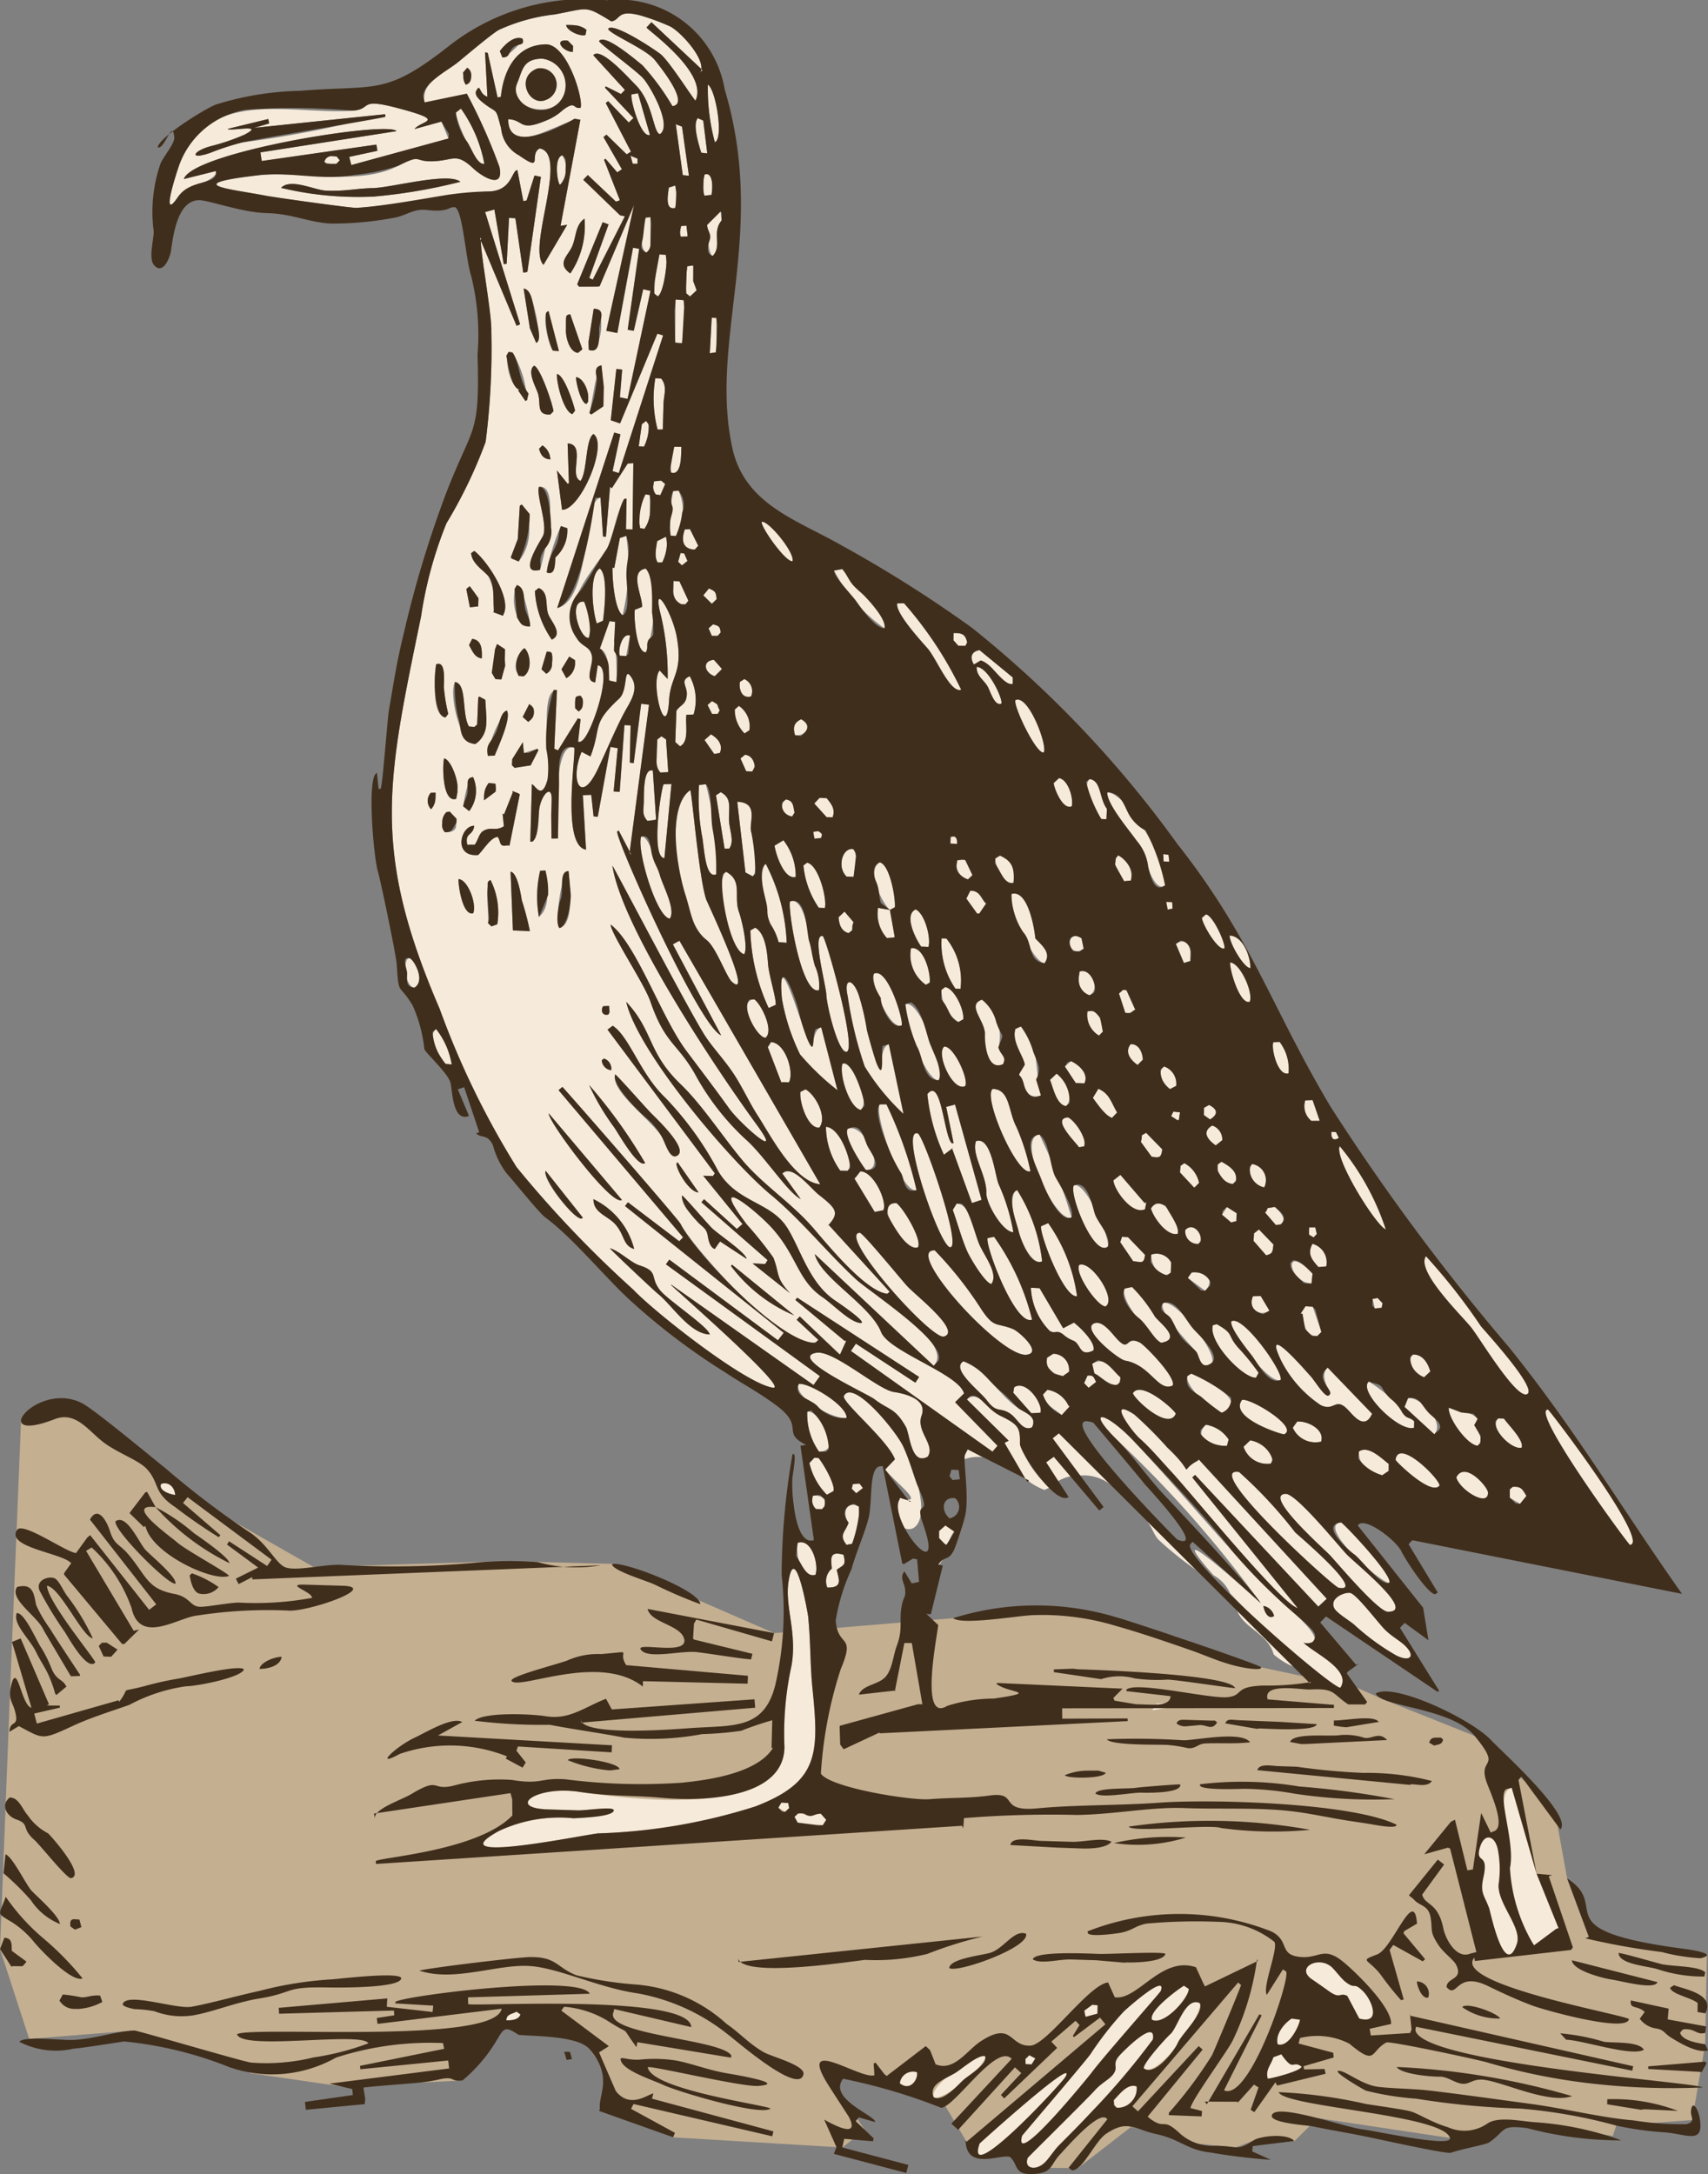 <svg xmlns="http://www.w3.org/2000/svg" width="44.947" height="57.215" viewBox="0 0 44.947 57.215">
  <rect x="0" y="0" width="44.947" height="57.215" fill="#808080" stroke="none"/>
  <defs>
    <style>
      .cls-1 {
        fill: #c4af91;
      }

      .cls-1, .cls-2, .cls-3 {
        fill-rule: evenodd;
      }

      .cls-2 {
        fill: #f6eada;
      }

      .cls-3 {
        fill: #402e1c;
      }
    </style>
  </defs>
  <g id="图层_2" data-name="图层 2">
    <g id="Livello_1" data-name="Livello 1">
      <g>
        <polygon class="cls-1" points="25.083 42.582 24.536 42.617 25.083 42.582 27.72 42.277 30.909 43.056 33.187 43.875 35.709 44.412 36.391 44.716 38.803 45.679 40.905 47.582 41.24 49.431 41.811 50.969 44.917 51.453 44.872 53.793 44.531 55.789 42.533 55.934 42.441 56.209 39.747 55.781 38.824 56.036 38.157 56.261 34.676 55.738 34.06 56.346 32.991 56.329 32.512 56.511 31.498 56.409 29.766 55.969 28.366 57.054 27.161 57.042 26.578 56.765 25.438 56.363 24.88 55.426 21.572 54.294 22.755 56.046 22.166 56.511 17.711 56.244 15.785 55.491 16.033 54.636 14.769 52.909 12.202 53.319 12.169 54.749 8.969 54.902 6.622 54.561 3.534 53.433 0.768 53.653 0 51.289 0.263 44.552 0.554 37.384 1.575 36.794 4.502 39.097 8.252 41.236 13.298 41.08 16.184 41.155 20.371 42.975 25.083 42.582"/>
        <g>
          <path class="cls-2" d="M19.235,33.314a4.063,4.063,0,0,0,1.667,1.301l-1.638-1.335-.028.034ZM16.648,4.31l-.057-.211.184.078-.001.134-.126-.001Zm14.121,18.368-.149-.01-.009-.193.14.021.018.183Zm.078,1.062.009.171-.129.025-.037-.202.158.006Zm4.386,6.202c-.162.107-.209-.016-.196-.158l.12.007.076.151Zm-10.216-7.913c.149-.064.179.06.169.179l-.175-.01.006-.169Zm6.035,7.242-.029.196-.033.015-.171-.112.059-.118.174.019Zm-9.52-7.403c.105.074.114.065.074.183l-.174.018-.032-.18.132-.021Zm5.556,32.215.158.084-.099.158-.157-.008-.004-.135.103-.1Zm7.481-21.521-.119-.071.003-.193h.16l.041.175-.084.09Zm-12.033,6.734-.118-.12.026-.12.178-.017.09.118-.177.139Zm-4.529-24.733.086.196-.146.117-.1-.095.065-.232.095.013Zm2.656,33.113-.181-.106.08-.136.179.012.025.133-.104.098ZM17.917,6.229a.563.563,0,0,1,.008-.283l.141-.009.031.281-.18.011Zm-4.323,46.708.102.073c-.05.147-.236.157-.372.155.008-.164.131-.156.271-.229Zm22.764-18.522-.178.017-.059-.251.131-.024.132.137-.026.121ZM28.618,36.199c.166-.015.155.037.228.166l-.198.156-.119-.125.089-.197ZM8.767,4.11l.094.009.08.1-.087.092a.487.487,0,0,1-.318-.048.196.196,0,0,1,.231-.152Zm9.969,14.337c.214.124.101.058.205.245l-.054.093h-.15l-.117-.235.116-.102Zm.028-2.019c.145.035.186.054.201.214l-.08.089h-.153l-.086-.2.118-.103ZM4.239,39.051c.204-.076.359.093.371.289-.13-.016-.445-.114-.371-.289Zm24.506,13.704.14.014-.005.22-.306.083-.04-.161.211-.155ZM18.657,15.482c.148.075.181.068.201.282l-.127.121-.224-.221.15-.183ZM31.816,29.077c.216.109.258.241.026.382l-.161-.115.003-.192.132-.074ZM17.377,13.031l-.115-.017a.388.388,0,0,1-.051-.347l.188-.019.107.09-.128.293Zm8.078,3.875-.048.09-.185-.002-.13-.145.003-.189c.224-.006.31.027.361.246Zm7.087,15.018-.005.209-.138.036-.24-.203.129-.203.254.161Zm-10.912,7.79-.156-.004a.344.344,0,0,1-.084-.35c.246-.035.449.142.24.353Zm-.949-18.679c.205.035.188.176.228.346l-.063.102c-.242-.034-.361-.297-.165-.448Zm-1.076-1.178a.276.276,0,0,1,.188.443l-.158-.008-.15-.335.121-.101Zm-3.127-2.592-.172-.01c-.052-.163.072-.609.271-.529l-.099.539Zm4.603,1.66c.312.172.119.459-.159.42-.066-.216-.021-.335.159-.42Zm-3.312-14.044a1.957,1.957,0,0,1,.001.59c-.287.074-.186-.374-.172-.534l.171-.056ZM19.587,17.867a.347.347,0,0,1,.178.458c-.239.066-.325-.181-.294-.382l.117-.076Zm-.591-.27-.188.195c-.268-.088-.344-.402-.021-.432l.209.236Zm-.462-12.449a1.409,1.409,0,0,1,.005-.554c.252-.108.201.399.185.534l-.19.02Zm-1.465,6.147a1.172,1.172,0,0,1-.123.459l-.138-.008.081-.581.111-.087c.077.096.074.081.069.217Zm11.251,13.336a.393.393,0,0,1,.142.06l.056.271c-.362.27-.498-.34-.198-.33Zm-4.193,29.899c.048.144-.154.527-.449.291a.349.349,0,0,1,.449-.291Zm-5.418-35.209c.175.1.327.274.234.491l-.148.026-.256-.368.17-.149Zm12.482,13.048c.216-.241.542.168.344.365a.33.33,0,0,1-.344-.365ZM14.797,4.087a.666.666,0,0,1-.062.777c-.067-.058-.165-.714.062-.777Zm10.796,18.941-.118.112a.39.39,0,0,1-.282-.501.543.543,0,0,1,.21-.007l.19.396Zm-3.16,1.325-.007.126-.096.077c-.202-.059-.247-.233-.264-.419l.157-.148.236.276-.027.088Zm9.467,5.265a.392.392,0,0,1,.266.386l-.174.138c-.214-.151-.374-.357-.092-.523Zm7.906,9.509c.227-.018.26.069.364.239l-.169.208-.271-.162.001-.22.075-.065ZM18.156,13.922l.219.439-.092.101c-.334-.014-.356-.263-.262-.531l.135-.008Zm11.598,13.556c.217-.011.315.224.321.409l-.139.139c-.188-.132-.348-.341-.182-.548ZM18.853,9.094l-.017.178-.157.022.05-.935.124.005.001.73ZM34.73,29.494l-.221.002a.499.499,0,0,1-.161-.541l.192-.007.189.546Zm-1.553,4.609.229.383c-.266.181-.566-.048-.434-.378l.205-.005Zm-3.533-8.046.231.514c-.121.058-.113.096-.263.083l-.167-.509.109-.098.089.01Zm3.905,5.701c.162.15.414.451.025.476l-.285-.33.073-.114.187-.031ZM17.924,11.962c-.004.156-.031.553-.261.475a1.614,1.614,0,0,1,.08-.679l.188.001-.006.203Zm13.407,13.198-.006.129-.171.053-.213-.504c.258-.173.399.042.39.322ZM18.158,7.801l-.1-.084a4.825,4.825,0,0,1,.028-.713l.156-.021.09.655-.174.162Zm-.607,6.507a1.194,1.194,0,0,1-.124.492l-.117.002c-.101-.141-.043-.384-.017-.562l.227-.114.031.182Zm.39,1.594c-.266-.08-.224-.401-.217-.614l.157.011.235.509-.077.095Zm12.694,12.163a.482.482,0,0,1,.317.511l-.164.084c-.17-.151-.373-.412-.154-.595Zm-8.881-7.062c.148.18.227.297.158.505l-.158-.004-.325-.36.138-.147.188.007Zm9.801,10.126-.131.124-.373-.401.017-.171.099-.071a.766.766,0,0,1,.389.519ZM17.115,6.415a.261.261,0,0,1-.108.233c-.207-.115-.092-.731-.016-.921l.123-.01.002.697ZM29.022,27.146l-.102.104a.632.632,0,0,1-.304-.636c.339-.054.356.277.406.531Zm-3.489-3.702c.27-.024.26.221.421.33l-.181.266-.058.001-.283-.394.101-.203Zm7.418,7.186a.432.432,0,0,1,.318.616c-.263-.014-.49-.406-.318-.616Zm-1.592,2.856c.384-.032.623.201.354.48l-.457-.34.102-.141ZM19.722,19.213l-.128.086a.877.877,0,0,1-.258-.631l.109-.095a.653.653,0,0,1,.277.64Zm-1.215-16.042.106.863-.158-.016c-.069-.224-.234-.748-.091-.911l.143.064Zm11.075,20.019c-.122-.22-.355-.456-.157-.68a.602.602,0,0,1,.336.663l-.179.017Zm2.854,7.967a.471.471,0,0,1-.392-.514l.099-.073c.199.108.569.364.293.587Zm2.102,1.575a.507.507,0,0,1,.364.595l-.205.018c-.183-.202-.3-.352-.159-.612Zm-6.354-4.807c.205.092.478.333.352.586l-.227-.01-.286-.434.16-.143ZM21.298,47.783c.097.017.143-.052.302-.057l.143.161-.09.143-.661-.068-.084-.151c.156-.157.209-.057.39-.027ZM17.105,13.452a.819.819,0,0,1-.148.467l-.113-.018a1.376,1.376,0,0,1,.141-.891l.113.018.008.424Zm12.916,16.598.026-.176.113-.063.424.433c-.027.222-.07.229-.278.197l-.285-.391Zm2.883-4.573c-.172-.008-.548-.65-.546-.858.363.014.555.576.546.858Zm-6.903-7.392c-.101-.197-.302-.274-.299-.535.315.011.702.868.649.967-.169.074-.28-.293-.351-.432Zm2.673,8.106c-.304-.093-.307-.381-.262-.626.297-.098.563.445.262.626Zm8.509,9.454c.255-.011.396.229.457.445l-.163.152c-.202-.082-.511-.393-.293-.598Zm-3.671-2.897c-.025.198-.015.239-.193.285l-.331-.38L33,32.455l.131-.102.381.396ZM10.905,25.991c-.266-.025-.312-.814-.122-.773.093.019.433.585.122.773Zm7.042-22.658.182,1.292-.162-.016-.184-1.341.165.064Zm16.593,30.181c-.811-.843-.629.233-.027.262l.027-.262ZM17.102,3.551c-.241.093-.529-.957-.483-1.065l.17-.029.314,1.095Zm14.633,20.511c.196.031.532.798.485.896-.165.066-.575-.623-.592-.803l.107-.094Zm-5.062-.829c-.244.062-.496-.441-.478-.643l.122-.073c.319.148.387.316.356.717Zm-15.198,3.846a2.036,2.036,0,0,1,.412.933l-.16-.014c-.153-.213-.512-.693-.252-.919Zm19.345,6.147-.01.264c-.273.211-.534-.209-.514-.474a.43.43,0,0,1,.524.21ZM22.147,22.695c.005-.165.112-.377.302-.352.149.186.039.512.014.731l-.185-.007a.455.455,0,0,1-.131-.372Zm5.722-2.22c.236.037.384.51.337.741-.236.11-.464-.462-.478-.61l.14-.131Zm2.041,34.429c.102.348-.583.866-.6.36.15-.151.358-.447.6-.36Zm-.227-22.349.449.467c-.03.232-.079.197-.314.165l-.339-.499.047-.143.156.01Zm3.993-5.137a1.179,1.179,0,0,1,.233.825c-.28.087-.463-.648-.4-.819l.168-.006Zm.315,25.699.216.029c.014.08-.274.75-.584.647-.069-.254.161-.542.368-.677Zm-5.881-23.712c.192.096.508.575.418.761l-.133.023c-.094-.139-.741-.765-.285-.784Zm.793-.754c.299.13.336.362.494.624l-.134.142c-.181-.06-.385-.366-.505-.526l.145-.239ZM18.989,5.802c-.264.317.022.66-.232.931-.131-.036-.133-.652-.149-.814l.353-.353.029.237Zm1.866,8.966c-.187.023-.846-.914-.81-1.036.164-.049.876.808.81,1.036Zm-3.318-7.835c-.005.175-.087.785-.228.869l-.092-.076a5.189,5.189,0,0,1,.138-1.031l.167.014.016.225Zm-.158,13.398c-.169-.188-.091-.623-.082-.871l.109-.083.121.083.057.853-.205.019ZM15.5,16.781c-.23.068-.572-.996-.128-.948a1.492,1.492,0,0,1,.128.948Zm7.922,7.164.127.715-.207.024a.946.946,0,0,1-.232-.794l.313.055c-.218-.167-.638-1.076-.267-1.252.269.065.42.959.396,1.182l-.129.07Zm4.295,11.679a.423.423,0,0,1,.415.475l-.161.113c-.255-.066-.464-.163-.416-.483l.163-.104ZM17.949,9.027l-.183-.012.012-1.133.213.017a6.863,6.863,0,0,1-.042,1.128Zm10.166,27.956.032.029-.208.228c-.201-.183-.413-.24-.493-.542l.117-.126a.737.737,0,0,1,.552.411Zm-6.092,4.324c.053.247.173.479-.249.468a.435.435,0,0,1,.119-.498c-.025-.265-.066-.474.309-.363.065.284.008.259-.18.394Zm5.781-13.055-.172.165c.085.215.171.649.419.689.234-.202-.013-.73-.248-.855ZM31.731,37.492a.882.882,0,0,1,.602.389l-.045.167c-.36.005-.918-.194-.557-.556ZM18.811,3.739c.239-.082.029-1.386-.183-1.515a5.386,5.386,0,0,0,.183,1.515Zm6.819,13.748c.502-.305.622.612,1.024.51l.001-.168-.875-.72c-.206.032-.27.181-.149.378Zm7.256,8.874c.101-.236-.245-1.02-.517-1.035-.007.232.264,1.117.517,1.035Zm6.689,10.969c.124.179.536.573.467.768-.279.066-.866-.514-.617-.771l.15.004ZM29.485,36.244c-.24-.211-.411-.568-.744-.354l.059.251c.204.098.65.562.686.103Zm-.356-14.959-.012.272-.134-.004c-.152-.185-.529-.881-.306-1.053.31.051.243.5.452.784Zm5.416,13.101.23.666-.107.107c-.339-.004-.345-.315-.391-.588l-.049-.002.128-.195.19.012Zm-.408,3.022c.271-.023.734.21.628.528a.65.65,0,0,1-.745-.366l.116-.162Zm-7.447-.901-.025.141.478.542.239-.015c.075-.232-.376-.883-.692-.668Zm6.211,1.395c.245.036.691.326.544.612a.657.657,0,0,1-.72-.444l.176-.168ZM25.35,26.824l-.128.072a1.015,1.015,0,0,1-.446-.847l.1-.075c.252.047.505.605.475.85ZM17.855,12.91l-.138.012a3.991,3.991,0,0,0-.07,1.174l.138.011A1.282,1.282,0,0,0,17.855,12.91Zm12.432,18.89c.312-.459.779.436.704.669-.276.073-.639-.422-.704-.669Zm-8.829,9.64c-.42.124-.514-.552-.466-.843.376-.126.564.599.466.843Zm12.051,12.696.208-.077c.349.491.279.135.535.325-.035.126-.845.324-.891.315-.067-.235.085-.354.148-.562ZM20.616,22.11a1.531,1.531,0,0,1,.323.964c-.3.086-.524-.592-.557-.823l.233-.141Zm1.666,18.542c-.216-.272-.027-.334.053-.583-.204-.273-.029-.596.274-.421a2.032,2.032,0,0,1-.181.976l-.146.028Zm1.818-16.72c.238.107.405.735.337.986l-.193-.008c-.165-.233-.456-.839-.144-.979Zm-.123,1.019a.951.951,0,0,0,.392.965l.1-.059c.031-.233-.149-.961-.492-.905Zm-6.517-14.316-.017.666-.138.003a3.235,3.235,0,0,1-.06-1.351l.157.011c.166.215.066.422.059.671ZM21.541,38.368l-.107-.011-.134.142a1.746,1.746,0,0,0,.46.835l.176-.098c.046-.177-.269-.721-.394-.868Zm15.003.339-.17.115c-.323-.108-.636-.263-.613-.626.245-.169.583.168.785.327l-.001.183Zm1.78.171c.222-.444.825.245.833.394.021.41-.751-.065-.833-.394Zm-18.474-12.582c.189.136.522.83.294,1.01-.256,0-.765-.989-.294-1.01Zm-2.908-5.172c-.006.195-.052.317.097.479l.226-.038-.085-1.287c-.262-.082-.232.641-.238.846ZM30.121,31.658l.044-.023-.033.186c-.349.166-.83-.538-.832-.76l.183-.143.637.74Zm-8.923-2.993c.255.136.582.724.363,1.007-.306.031-.531-.679-.498-.941l.134-.065Zm-.91-1.244c.379.013.618.796.473,1.058l-.2.003-.355-.928.082-.133Zm-1.105-5.857c.003.272.156.567.005.767l-.121.001-.227-1.405.125-.081c.288.152.213.376.217.719Zm5.664,5.979c.247-.031.655.857.555,1.037-.32.165-.777-.84-.555-1.037Zm12.207,9.25c.322-.047.983.631.692.95l-.784-.72.093-.231Zm-15.5,1.406a1.702,1.702,0,0,1-.31-1.049c.261-.085.984,1.048.31,1.049Zm9.603,14.055.126.084c.007.233-.65.979-.966.812-.099-.219.646-.778.84-.896ZM21.238,22.701c.3.048.534.951.469,1.192l-.16-.007a2.368,2.368,0,0,1-.404-1.113l.096-.072Zm-5.457-7.74c-.295.183-.183,1.146-.077,1.448l.163-.072c.039-.3.139-1.204-.086-1.376Zm6.876,14.246c-.292-.051-.57-.897-.486-1.21.196-.128.75.927.486,1.21ZM12.13,2.858a3.678,3.678,0,0,1,.616,1.451c-.253.065-.734-1.129-.75-1.346l.134-.105ZM16.186,16.366l-.146-.021-.258.729c.257.075.24.653.246.836l.192.043c.037-.558-.067-1.017-.034-1.586Zm5.549,13.286a2.021,2.021,0,0,0,.377,1.154l.19.004c.228-.235-.235-1.147-.566-1.158Zm4.988-11.228c.345-.165.862,1.232.741,1.379-.207.028-.811-1.251-.741-1.379Zm3.088,18.238c.209-.35,1.091.43,1.129.539-.185.455-1.071-.359-1.129-.539Zm-1.413-3.374c.307-.139,1.005.906.692,1.091-.221-.013-.814-.874-.692-1.091ZM22.644,30.825c.358-.001.721.82.604,1.023l-.226.045-.534-.88.156-.189Zm2.262-6.128-.126-.004a2.087,2.087,0,0,0,.364,1.324l.134.005a1.774,1.774,0,0,0-.372-1.325Zm13.979,13.347c-.262-.01-.782-.712-.76-1.001.256.1.596.097.76.296-.168.296.251.467-.001.705Zm-2.16.372c.066-.578,1.139.472,1.158.674-.203.289-1.118-.596-1.158-.674Zm-14.416-8.708c.41-.192,1.032,1.092.481,1.08-.132-.17-.588-.877-.481-1.08Zm-4.825-7.125c-.364-.025-.091-1.806-.021-1.945l.207-.007-.186,1.952Zm5.319-6.847c.151.164.53.592.472.797a4.192,4.192,0,0,1-1.325-1.52l.213-.039c.221.25.408.51.64.762Zm-.524,21.576c.01-.343-1.045-.958-1.264-.892-.136.354.957.955,1.264.892Zm1.315-5.651c-.663-.018.254,1.308.568,1.159.107-.197-.376-1.02-.568-1.159Zm2.329,22.449c.071.196-1.107,1.204-1.351,1.081-.14-.322,1.161-1.151,1.351-1.081Zm-2.92-28.489c.37-.175.786,1.256.73,1.361-.319.145-.842-1.135-.73-1.361Zm-4.94-6.812c-.034.244.085.706-.167.829l-.125-.111.03-.822c.093-.158.267-.156.274-.441.006-.216-.185-.36.078-.469a1.319,1.319,0,0,1,.099,1.007l-.189.008Zm14.623,18.029c-.361.474,1.068.921,1.107.904.399-.176-.878-.959-1.107-.904Zm4.529.565a5.491,5.491,0,0,0-1.191-1.048c-.304.246.799,1.344,1.188,1.216l.003-.168Zm-5.068-.226c-.253-.057-.957-.678-.903-.965l.104-.064c.231.097,1.627.747.799,1.029ZM19.769,21.894c.073.233.214.986.04,1.165l-.192-.102-.216-1.861c.591.021.293.56.369.798Zm16.699,10.457c-.248-.079-1.369-1.872-1.213-2.191a6.7,6.7,0,0,1,1.213,2.191Zm-3.873,3.124c-.32-.354-.097-.362-.579-.632l-.102.031c-.122.447.814,1.404,1.138,1.378l.068-.128a5.736,5.736,0,0,0-.525-.649Zm-5.108-10.128c-.342-.043-.967-1.508-.868-1.824.428-.124.603.898.626,1.169.181.194.434.388.242.655ZM16.48,14.102a5.609,5.609,0,0,1-.096,2.089c-.216-.147-.273-.984-.266-1.254l.047.011.147-.789.168-.057Zm17.221,22.211c.086-.204-1.007-1.74-1.298-1.54-.062.239.982,1.673,1.298,1.54Zm1.594,3.748c.195.155,1.354,1.399,1.268,1.587-.156.074-1.961-1.505-1.268-1.587Zm-4.904-5.418c.139.18.72.599.167.692-.24-.106-1.123-1.149-.957-1.429l.19-.039a3.89,3.89,0,0,1,.6.775Zm-4.115-7.08a1.215,1.215,0,0,0-.432-1.256c-.419.138.088.561.076.91-.009.248.061.979.478.787.103-.205-.069-.239-.122-.441ZM28.257,31.2c.305-.149.965,1.387.897,1.605-.368.287-1.023-1.37-.897-1.605Zm-10.889-8.156c-.058-.199-.287-1.093-.498-1.024-.121.336.399,2.11.755,2.155.165-.23-.175-.851-.257-1.131Zm9.577,5.495c-.099-.399-.232-.084.022-.519-.014-.202-.354-.606-.245-.944l.143-.064c.497.368.374,1.311.529,1.816-.257.071-.386-.032-.449-.29Zm-1.647-10.388a9.943,9.943,0,0,0-1.503-2.275l-.179.002c-.064.243.631.994.798,1.186.236.271.596,1.185.885,1.088ZM20.279,24.323a1.571,1.571,0,0,1,.209.467l.214.017a4.932,4.932,0,0,0-.551-2.077c-.224.172-.007,1.31.127,1.594ZM20.211,25.367c-.022-.289-.062-.805-.338-.957l-.128.073a5.196,5.196,0,0,0,.482,2.041l.185-.083c.02-.162-.178-.775-.201-1.074Zm-1.363-2.361a8.153,8.153,0,0,0-.275-2.371l-.177.021a5.683,5.683,0,0,0,.074,1.318c.064.278.077,1.16.379,1.032Zm8.737,9.18-.189.083c-.036.217.599,1.895.948,1.841a4.405,4.405,0,0,0-.759-1.924Zm3.898,3.39c-.16-.192-1.03-1.075-.874-1.285.355-.123,1.505,1.414,1.266,1.583-.29.205-.315-.205-.393-.298ZM19.446,23.996c-.147-.413.109-.814-.337-1.056-.321.21.08,2.062.473,2.169.112-.157-.059-.898-.136-1.113Zm12.129,28.718c-.376-.189-.592.647-.77.806-.114.101-.726.776-.707.906.377.302,1.587-1.467,1.476-1.712Zm-4.806-21.395a4.44,4.44,0,0,1,.656,1.873c-.445.203-1.047-1.743-.656-1.873Zm-2.068-2.891c.16-.222-.473-2.13-.872-2.003-.058.31.485,1.993.872,2.003Zm-7.708-13.465c-.451.07-.076.74-.098,1.008l-.189.076c-.033.106.03,1.155.294,1.117.202-.494.366-1.813-.008-2.201Zm8.78,17.784c.143.322.51.772.316,1.043-.515-.142-.857-1.52-1.015-1.951l.101-.165c.385.005.47.782.598,1.073Zm2.481,2.534c.198.091.149.436.521.255.066-.204-.329-.591-.512-.733l-.284.148-.62-1.054-.23-.011a1.711,1.711,0,0,0,.496,1.136c.146.089.181-.043.353.093a.887.887,0,0,0,.274.166Zm-6.809-9.867c-.104-.34-.21-1.845-.653-1.695-.069.191.296,2.472.761,2.336a1.236,1.236,0,0,0-.107-.641Zm8.464-3.295c.166.235.422,1.422.751,1.178.146-.462-.985-2.441-1.522-2.446-.013.304.572.987.77,1.268Zm-5.787,9.198a10.873,10.873,0,0,0-.793-2.258l-.176.002c-.164.235.564,2.375.969,2.256ZM14.367,2.629a.43.43,0,0,0-.223-.827c-.597.22-.223,1.018.223.827Zm-.762-.427c.149-.349.145-.647.658-.658a.705.705,0,0,1,.621.729c-.065.987-1.577.626-1.279-.07Zm13.138,27.442c-.209-.392-.161-.981-.618-.988-.277.201.654,2.317.992,2.164a5.688,5.688,0,0,0-.374-1.176Zm-9.136-11.221c.037-.644.378-.711.199-1.676-.122-.655-.67-1.527-.412-.543a6.822,6.822,0,0,1,.175,1.663l-.211-.225c-.264.312.181,1.971.249.78Zm8.553,14.123-.17.035c-.076.166.726,2.329,1.171,2.145a6.396,6.396,0,0,0-1.001-2.18Zm.508-.119a5.173,5.173,0,0,0-.389-1.268c-.095-.229-.192-1.264-.594-1.13-.129.356.284.892.272,1.368-.006.272.424,1.023.711,1.03Zm.684-2.572c-.652.088.447,2.374.846,2.18a13.641,13.641,0,0,0-.846-2.18Zm-.76,7.351c-.282-.195-.354.005-.625-.359-.181-.242-.957-.82-.613-1.024.636.251.936.909,1.477,1.257.166.106.47.206.326.483-.247.112-.371-.222-.565-.356ZM25.779,56.408c-.417,1.196,2.162-1.583,2.259-1.754.344-.603-2.257,1.747-2.259,1.754Zm-3.522-28.731c.343.079-.524-3.022-.606-3.044-.292-.078.083,1.268.095,1.545.013.295.294,1.448.511,1.499ZM35.77,53.118c.585.162.339-.482.099-.719-.268-.266-.183-.018-.484-.265-.086-.07-.264-.302-.341-.37-.352-.312-.96.021-.52.321.166.113.261.179.426.298.342.247.28.035.504.138l.316.597Zm-6.983-18.29c-.337.156.647.946.822.977.671.115.872.836,1.251.656.111-.202-.735-1.065-.857-1.128-.404-.212-.253.295-.625-.119-.142-.157-.38-.483-.59-.386ZM24.154,29.826c.151.048,1.164,2.969.857,2.996-.268.025-1.358-3.153-.857-2.996Zm11.386,12.094c.174.047.747.809.913.971.184.18.402.291.537.429.28.287.087.416-.254.239a6.145,6.145,0,0,1-1.104-.81c-.134-.113-.459-.303-.522-.433-.131-.269.293-.433.43-.397ZM15.537,19.908c.303-.796.013-.834.756-1.523.243-.226.103-.882.319-.561.205.306-.019.632-.155.875-.213.38-.526,1.122-.731,1.55-.463.966-.731.259-.422-.462l.233.121Zm25.2,17.185c.037.001,2.713,3.514,2.157,3.561-.039.004-2.655-3.573-2.157-3.561ZM23.878,33.845c.226.246,1.44,1.188.966,1.326-.33.096-2.813-2.694-2.216-2.732.081-.005,1.096,1.238,1.25,1.405Zm-2.627-6.492c-.131-.293-.823-2.676-.673-1.066a5.454,5.454,0,0,0,.476,1.458,6.745,6.745,0,0,0,.985.943l-.428-1.657c-.292.096-.151.791-.359.322Zm18.918,9.341c.353-.087-1.021-1.584-1.198-1.795a15.752,15.752,0,0,0-1.446-1.842c-.268.386.907,1.528,1.181,1.863.219.268,1.161,1.848,1.464,1.773Zm-15.268-7.565.194.952-.04.008c-.211-.145-.276-1.772-.65-1.294a5,5,0,0,0,.436,1.594l.26-.197-.046.029.524,1.438.254-.084-.699-2.508-.234.061Zm14.04,19.493c.111-.393.391-.336.473.041a2.724,2.724,0,0,1,.021.925c-.031.514.626,1.133.481,1.563-.326.962-.696-.839-.729-.931-.126-.353-.248-.394-.152-.82.152-.675-.222-.33-.095-.778Zm-4.47-12.428c-.05-.051-1.296-1.507-.755-.385a3.079,3.079,0,0,0,1.041,1.167c.358.173.381-.219.702.109.159.162.446.566.648.117l-1.17-1.215c-.27.269.16.671.021.735-.103.047-.372-.415-.487-.529Zm-11.655-9.097a6.312,6.312,0,0,0-.214-.916c-.156-.451-.404-.456-.291.031a10.17,10.17,0,0,0,.448,1.853,5.938,5.938,0,0,0,1.022,1.248l-.387-1.835c-.295.082-.136.949-.317.512-.049-.119-.23-.752-.26-.893Zm3.001,7.341c.351.537.405.353.851.54.147.061.781.623.347.672-.681.078-3.257-2.778-2.414-2.747a9.914,9.914,0,0,1,1.217,1.535Zm6.789,4.296c-1.019-.156,2.473,3.015,2.615,3.045.765.16-1.081-1.397-1.141-1.459a11.764,11.764,0,0,0-1.475-1.586Zm3.914,3.677c.77.016-.868-1.277-1.096-1.525-.239-.26-1.319-1.584-1.59-1.576-.624.019,1.045,1.48,1.182,1.634.269.3,1.259,1.463,1.504,1.468ZM27.047,56.783c-.106.279.192.344.421.147.438-.376.87-.944,1.27-1.371a19.307,19.307,0,0,0,1.6-1.891c.097-.585-.814.344-.888.432-.208.25.011.277-.17.502-.093.116-.31.224-.471.406-.178.203-1.755,1.758-1.762,1.774Zm-.151-.577c-.245.913,1.809-1.633,1.832-1.665.23-.323,1.804-2.107,1.818-2.147.177-.497-.929.494-.976.542a8.697,8.697,0,0,0-.874,1.12c-.177.243-1.796,2.135-1.8,2.149Zm-5.411-20.608c.454-.074,1.617.97,2.038,1.032.337.051.884.2.73.621-.153.42.368.763.164,1.079-.443.252-.473-.601-.58-.787-.29-.507-.441-.429-.825-.724-.197-.151-2.289-1.097-1.527-1.222Zm2.192,3.855c-.577.995,1.435,1.517.096-1.389-.186-.404-1.322-1.784-1.561-1.332-.08.152,1.145,1.149,1.342,1.669l-.256.272c.245.322,1.121.968.389.742l-.011.037Zm-5.513-18.662c-.752.521-.306,3.377.429,3.943.251.193.519.965.665,1.098.601.541-.643-2.075-.675-2.167-.189-.546-.376-2.817-.419-2.874Zm22.272,28.516-.655-2.263c-.488.121.055,1.652-.047,2.107a3.455,3.455,0,0,0,.637,2.037l.642-.451-.577-1.431Zm-8.93-10.863c-.54.287.021.41-.787-.351a10.502,10.502,0,0,0-.868-.869c-.748-.49-.073.444.145.635.257.222.589.615.836.88.519.558,2.865,3.456,3.316,3.578l-2.774-3.438.074-.066,3.243,3.466.223-.207-3.367-3.664-.041.037Zm1.741,3.817a.355.355,0,0,1,.281.264c-.164.111-.264-.14-.281-.264Zm1.067.978c-.022-.015.018-.001.025-.001.813.071-.547-1.013-.615-1.078-1.376-1.329-2.565-2.831-3.879-4.226-.76-.807-1.292-.876-.475-.066a29.808,29.808,0,0,1,3.806,4.318c-2.076-1.869-2.008-1.596-1.241-.733a1.028,1.028,0,0,1,.436.474c1.024,1.081,2.569,2.533,2.899,2.485.308-.461-.68-.905-.957-1.173ZM5.991,3.392c.045.076,1.031-.15.439.155a5.645,5.645,0,0,1-.862.295c-.501.129-.604.378-.038.182a7.062,7.062,0,0,1,.839-.274,29.66,29.66,0,0,0,3.769-.744L6.695,3.365l.389-.116-.024-.116-1.068.26Zm4.916.005c.19-.237.867-.204-.42-.547-1.091-.291-.665.025-1.21.064-1.611.113-3.822-.647-4.564,1.438-.043.119-.52,1.556-.027.828.168-.249,1.055-.417.991-.677l-.839.208c.236-.712,5.378-1.538,5.598-1.26l-3.583.559.034.227,3.017-.432.028.164-.742.159.055.216,2.556-.699-.185-.445-.709.196Zm3.521,44.218.773.024c.252.007,1.09-.136.932.038-.121.132-.788.156-1.037.171a3.739,3.739,0,0,0-1.964.333c-1.653.904,2.144.116,2.608.064a15.142,15.142,0,0,0,4.137-.709c1.675-.643,1.678-1.39,1.503-3.107-.061-.599-.048-1.219-.111-1.879-.008-.085-.342-2.005-.516-.95-.111.675.232,1.353.076,2.233a8.318,8.318,0,0,0-.185,2.147c-.033,1.89-4.159,1.358-5.399,1.173-1.149-.173-1.927.429-.819.462Zm10.005-5.72a5.917,5.917,0,0,1,.338-2.106,1.435,1.435,0,0,0,.357.477,1.048,1.048,0,0,0-.203.64,2.04,2.04,0,0,0-.493.989Zm.526-1.022.005-.01-.005.01Zm.37-2.454c.046-.096.093-.189.138-.279.135.068.262.138.38.205a1.027,1.027,0,0,0-.518.074Zm1.613.455a1.751,1.751,0,0,0,.543.334,1.1,1.1,0,0,1,.142-.06,2.616,2.616,0,0,1-.784-1.152c.005-.408-.019-.501-.514-.738-.242-.115-.605-.713-.883-.431l1.1,1.085-.11.058c.274.47.44.755.506.905Zm.893.106c-.069-.128-.168-.292-.303-.5l.202-.145c.165.195.311.365.439.514a1.035,1.035,0,0,0-.338.132Zm.581-.152c-.191-.269-.432-.599-.713-.979l.165-.132,1.349,1.343a1.171,1.171,0,0,0-.8-.232Zm1.756,1.184,1.315,1.31a9.265,9.265,0,0,1-1.005-.809c-.132-.151-.176-.348-.31-.501Zm2.386,2.376,1.476,1.47a1.977,1.977,0,0,1-.514-.319c-.166-.572-.774-.675-.962-1.15Zm-1.278,2.379c-.262.024-.543.048-.836.066-.04.06-.082.118-.126.174a8.36,8.36,0,0,0,.976-.204l-.014-.036ZM19.645,33.125c-.011-.155-.726-.634-.894-.792-.14-.132-.749-.857-.807-.875-.002.483.603.657.674,1.032.025.134.054.325.19.378l.142-.198.694.455Zm-1.261-1.746-.55-.79-.032.022c-.002.199.349.768.583.768Zm.292,3.737c-.523-.014-.992-.774-1.362-1.07-.116-.094-1.254-1.167-1.263-1.197.246.067.554.379.774.448.526.167.263.303.548.66.205.255,1.284.97,1.303,1.159Zm-2.488-6.843c-.139.434.99,1.228,1.233,1.65.094.164.207.616.41.482.282-.185-.554-.967-.704-1.12-.144-.146-.87-.973-.939-1.013Zm3.948,4.99.063-.103-1.742-1.522.071-.08.861.783.15-.129-1.035-1.273.257.01.049-.073-2.823-3.781.137-.102c.448.299.723,1.272,1.386,1.898a8.447,8.447,0,0,1,1.389,1.928c.495.833,1.384.807,1.815,1.488.349.551.578,1.455,1.256,1.913,0,0,.977.654.64.591-.283-.054-.696-.492-.957-.668-.664-.449-.665-1.065-1.318-1.804-.444-.501-1.75-1.527-.685-.119a9.935,9.935,0,0,1,.701.876c.172.439.044.508.443.94l-.992-.788.333.017Zm-4.052-5.101a.281.281,0,0,0-.191-.307l-.057.045a.278.278,0,0,0,.248.262Zm-.073-1.466a.426.426,0,0,0,.015-.226l-.154.008c-.07.103-.026.265.14.218Zm.678,6.171a2.005,2.005,0,0,0-1.072-1.312c-.004.356.36.432.561.647.271.29.203.571.51.664Zm.289-2.262c-.19.134-.69-.755-.814-.939a6.223,6.223,0,0,1-.659-1.112,13.369,13.369,0,0,1,1.472,2.051Zm-1.469-19.739.05.041.318-.215a7.608,7.608,0,0,0-.05-1.079c-.126.021-.248,1.027-.317,1.253Zm-.021-1.875.006.214c.327.124.478-1.075.13-1.081l-.136.867Zm-.209,9.318c-.188.006-.144.19-.144.326l.092.088a.29.29,0,0,0,.052-.414Zm.152-7.679c-.148-.03-.277-.574-.273-.707.238.028.416.521.273.707Zm-.47,12.292c-.17-.003-.374,1.335-.241,1.499.41-.087.27-1.19.241-1.499Zm-.186-5.309.128.231a.484.484,0,0,0,.229-.472l-.152-.096-.205.337Zm1.591,13.961c-.271.185-1.948-2.068-1.926-2.278l1.926,2.278Zm-2.005-.765c-.117.218.8,1.369.977,1.232l-.977-1.232Zm.531-22.141c-.006.216.095.591.318.616l.115-.094-.319-.922c-.167.016-.11.272-.114.399Zm.49-2.916c-.253.173-.212.489-.337.753-.11.232-.401.43-.038.69a2.238,2.238,0,0,0,.374-1.442ZM14.898.658c.011.139.349.31.509.263L15.434.785A.821.821,0,0,0,14.898.658Zm.074,12.057-.033.018-.282-.352.134,1.033c.48.018,1.222-1.719.827-1.994-.217.144-.158.988-.34,1.235-.325-.132.159-.962-.34-.986l.035,1.045Zm.09-1.816.072-.094c-.047-.204-.287-.94-.478-.962-.008.266.182.991.407,1.056Zm-.118-9.827c-.396-.054-.128.296.13.295l.007-.156-.137-.139Zm-.694,16.541.126.118c.134-.102.29-.578.012-.584l-.137.466Zm.511-3.768a5.394,5.394,0,0,0-.374,1.22c.239.094.211-.251.231-.399a.949.949,0,0,0,.31-.765l-.168-.056Zm-.547,9.072a3.023,3.023,0,0,0-.032,1.213c.33-.276.211-.876.17-1.221l-.139.008Zm.306-6.085c.298-.138.008-.451-.081-.64-.106-.226.024-.6-.264-.718l-.1.078a2.486,2.486,0,0,0,.444,1.279Zm.027-7.606.16.014-.272-1.053c-.204.077.016.936.111,1.039Zm-.363,3.588c.577-.095.147,1.785.026,2.182-.599.153.008-.746.078-.891.137-.285-.183-1.07-.104-1.291Zm.298-.724a.453.453,0,0,0-.209-.369l-.086.089c.04.165.119.27.295.28Zm-.727,6.777.145.129c.171-.131.222-.332.027-.468l-.173.339Zm.727-7.959.083-.086c-.022-.196-.349-1.153-.51-1.198-.184.136.023.517.092.698.107.281-.061.606.336.586Zm-.683,6.147c-.215.134-.378.71-.023.743.249-.157.171-.629.023-.743Zm-.068,6.635c-.027-.182-.122-.733-.295-.751l.062,1.545.446.018a7.318,7.318,0,0,0-.213-.812Zm-.251-3.712-.007.159.07.068.422-.065.205-.402-.03-.034-.353.11-.028-.282-.278.445Zm.47-3.49c.005-.175-.186-1.044-.347-1.092-.164.271-.086,1.078.347,1.092Zm-.509-1.819.208.106a1.316,1.316,0,0,0,.085-1.499l-.055.03-.053.877-.185.485Zm.504-6.028-.165-1.046c.282.033.483,1.382.33,1.427l-.165-.381Zm-.076,1.888-.044.022-.19-.277.029-.021c-.23-.073-.401-.795-.28-.993l.103.017a2.737,2.737,0,0,1,.382,1.252Zm-.927,7.177.097.166.156.007a2.764,2.764,0,0,0,.095-.794l-.21-.138-.138.759Zm.145,6.617a1.903,1.903,0,0,0-.178-1.164c-.173.065-.032.97-.065,1.135l.09.084.153-.055Zm.252-5.623a2.505,2.505,0,0,0-.501,1.19l.179-.006c.092-.232.444-.984.322-1.185Zm-.48,1.906a.657.657,0,0,0-.121.454l.302-.227a1.504,1.504,0,0,0-.003-.21l-.179-.018Zm.893-19.587c-.222-.096-.487.174-.597.328l.066.165c.099.004.556-.421.53-.493ZM12.45,20.45c-.143.012-.234.607-.261.769l.159.125a.889.889,0,0,0,.102-.894Zm-.107-3.472c.091.157.148.324.336.348.007-.224.007-.482-.255-.514l-.082.166Zm.136,4.752c-.034.281-.253.169-.183.501l.196-.001c.101-.14.108-.301.238-.371.201-.109.307.022.529-.115l-.033-.33.039.014.23-.579-.017-.035.199.092-.271,1.35c-.279-.057-.154.005-.306-.229-.179-.006-.382.347-.519.474-.665.058-.468-.773-.103-.769Zm.771-5.568-.015.042-.251-.092a1.576,1.576,0,0,0-.13-.946c-.14-.168-.432-.329-.457-.608l.081-.059c.336.248.993,1.248.772,1.664Zm-1.184,6.971c-.006.201.115.979.387.897.095-.239-.139-.884-.387-.897Zm.205-7.631.094.48.217-.024c.014-.267-.051-.298-.222-.532l-.09.076Zm.823-12.936-.259-1.174-.07-.015.061,1.168c-.233-.077-.174-.359-.288-.167-.06.103.042.218.157.311.408.331.332.083.492.689a.903.903,0,0,0,.47.709c.669.468.246-.027.546-.182.777.149-.341,2.624.1,3.064l.623-1.054-.236.037.062-.013.521-2.79c-.387-.072-1.912,1.084-1.899-.014.435.021.267.349,1.031.021a1.409,1.409,0,0,0,.411-.266c.352-.256.246-.016.463-.055.075-.251-.36-1.682-.919-1.669-1.119.023-1.17,1.37-1.18,1.379l-.086.018ZM12.341,19.119l.141.012.074-.066.029-.709.027-.025.158.084c.022.381.129.921-.263,1.165-.429-.037-.691-1.345-.537-1.63.327.035.173.846.371,1.17Zm-.592,2.253a.43.43,0,0,0-.041.528c.458.021.287-.375.125-.544l-.084.016Zm.508-19.144c.204-.049.17-.342.037-.445l-.109.128a.712.712,0,0,0,.072.317Zm-.219,18.479c.006-.185-.162-.694-.348-.751-.046.04-.078,1.196.315,1.063l.033-.312Zm-.359-2.636c.003-.152.056-.702-.204-.587-.035.295-.122,1.352.248,1.395l.073-.094a4.435,4.435,0,0,1-.117-.715Zm-.344,2.792a.317.317,0,0,0,.009.432.6.6,0,0,0,.117-.436l-.126.005ZM12.115,4.784a14.281,14.281,0,0,1-2.281.389,8.719,8.719,0,0,1-2.438-.229c.244-.263.892.06,1.173.072.515.024.796-.057,1.25-.067.487-.012,1.987-.426,2.296-.165Zm5.76,27.88-1.351-1.026-.076.099,4.177,3.336-.153.197-2.859-2.123-.089.123,4.052,2.943-.168.234-3.74-2.638-.01.005c.254.243,3.139,2.769,2.68,2.703-.717-.102-3.108-1.982-3.673-2.58a29.288,29.288,0,0,1-3.07-3.222,22.141,22.141,0,0,1-2.027-4.172c-1.816-4.208-1.372-6.012-.486-10.33a10.675,10.675,0,0,1,.666-2.441,12.51,12.51,0,0,0,1.031-2.142,19.156,19.156,0,0,0,.15-2.916c.021-.453-.341-2.344-.265-2.456l-.035.015.965,2.301.093-.039-.92-2.955.244-.066.246,1.438.077-.012.062-1.206.167.009.207,1.434.108-.021.356-2.5-.168-.037-.209.658-.086.015-.155-.812c-.148-.007-.134.531-.729.559-1.185.054-2.327.364-3.507.432-.13.008-2.154-.274-2.404-.323-.897-.174-2.263-.292-.184-.534,1.136-.133,2.61.296,3.689-.25.666-.336.373-.084.975-.122.486-.031.561-.221.998.19.248.233.821.566.69-.039a14.755,14.755,0,0,0-.858-1.926l-1.111.23c-.112-.549.55-.787.884-1.062.224-.184.869-.73,1.067-.845a4.802,4.802,0,0,1,1.479-.409c.906-.169.78-.245,1.485.184.252-.041.14-.324.77-.155a6.138,6.138,0,0,1,.778.287c.293.147.992.922.788,1.219l.065-.069L17.146.584l-.129.138c.016.062,1.64,1.196,1.289,1.925-.041-.011-.693-1.045-.922-1.224-.19-.147-1.244-.843-1.377-.665.031.135,1.006.532,1.236.83.123.159.93,1.148.456,1.205a6.375,6.375,0,0,0-.795-1.081c-.177-.138-.991-.843-1.137-.629.035.081.98.778,1.156.971.193.21.779,1.249.449,1.474-.182-.019-.18-.848-.658-1.309-.155-.15-.906-1.006-1.098-.765l.833.912-.104.108-.402-.201-.019.035.75.798-.124.118-.542-.562-.064.049L16.606,3.992l-.114.069-.531-.518-.079.064.484.846-.121.083-.308-.357-.04.026.417,1.065-.103.037-.741-.701-.12.125,1.095.963-.846,1.666-.091-.046.508-1.409-.155-.056-.67,1.633.048.062.541-.009.91-2.143-.731,3.313.289.058.414-2.244.162.028-.302,2.13.159.028.248-1.093.193.042-.603,2.843-.203-.041.06-.73-.153-.016-.146,1.349.244.083L17.299,8.78l.153.048L16.286,12.45l-.164-.05.207-.97-.163-.044-1.5,4.616c.91-.238.66-2.875,1.139-2.905l.065,1.023.077.006.108-1.313.047.037.418-.65.148-.009-.021,1.743-.172-.004.016-.804c-.197-.004-.381,1.115-.529,1.334-.441.648-1.26,1.553-.781,2.338.149.245.345.196.399.47.034.175-.208.647.085.69l.066-.447c.416.062-.148,2.052-.517,2.01l.066-.591-.07-.026-.522.842-.1-.04.071-1.545c-.501-.022-.133,1.942-.249,2.36-.154.555-.322.137-.411.116l-.041,1.512c.241.008.211-.693.235-.857.057-.393.339-.666.327-.24l-.004,1.016.169-.002c.004-.18-.169-2.584.43-2.389.045.214-.339,2.579.309,2.682l-.083-1.431.221-.012.062.569.109.009.334-1.838.192.034-.108,1.137.159.013.125-1.758.163.008-.022.979.103.013.196-1.562.208.026-.513,3.901.053.059-.338-.646-.038.019c-.082.127,2.141,5.118,2.734,5.368l-1.272-2.396.174-.094,3.705,6.408c-.975-.079-1.762-2.12-2.272-2.895-.253-.383-.54-.678-.749-.994-.406-.618-2.408-4.458-2.449-4.493.251,1.642,2.756,5.394,3.805,6.826.741,1.012-.457-.052-.731-.436-.354-.497-.76-1.027-1.129-1.52-.662-.884-1.311-2.809-1.992-3.322.022.274.881,1.546,1.046,2.022.385,1.115.691,1.082,1.158,1.884a6.706,6.706,0,0,0,1.327,1.726c.493.419,1.127,1.425,1.47,1.59l-.484-.672c.309-.237.747.392.955.556.47.369.565.478.234.83l.033-.031,1.603,1.757-.059.054c-.558-.047-1.563-1.278-1.95-1.728-.569-.662-1.318-1.134-1.86-1.778-.51-.607-1.07-1.47-1.624-2.001-.889-.852-.714-1.401-1.439-2.175.3,1.316,2.742,4.196,3.807,5.078.779.645,1.466,1.503,2.23,2.215.407.378,2.628,1.673,2.054,2.284l-3.129-2.939c.145.623,1.463,1.338,1.745,2.051.206.518,2.055,1.105,2.182,1.616l-.234.231,1.116,1.145-.131.156-3.728-2.651.131-.193,1.565,1.028.099-.151-3.209-2.087-.046.061,1.336,1.076-.162.359-1.06-1.001-.082.087.57.53c-.584.629-3.318-2.442-3.624-3.05-.073-.144-3.081-3.591-3.113-3.606l-.099.084,3.277,3.873Z"/>
          <path class="cls-3" d="M40.736,37.093c-.498-.013,2.119,3.564,2.157,3.561.556-.047-2.121-3.559-2.157-3.561ZM15.001,53.998l.05.186-.14.024-.063-.216.153.005Zm.871-27.519.154-.008.011.114c.011.08-.006.061-.025.111-.166.047-.21-.114-.14-.218Zm17.656,16.045c-.164.111-.264-.14-.281-.264a.354.354,0,0,1,.281.264ZM15.894,27.856a.281.281,0,0,1,.191.307.278.278,0,0,1-.248-.262l.057-.045Zm21.923,17.87c.133.004.07-.021.158.047-.025.132-.1.125-.236.162l-.131-.078c.039-.102.074-.135.209-.131Zm-35.833,4.78.106.006.052.201-.169.065-.12-.083c-.011-.12-.01-.203.131-.19Zm12.289-38.786a.453.453,0,0,1,.209.369c-.176-.011-.255-.115-.295-.28l.086-.089Zm-2.937,9.143.126-.005-.004.135a.415.415,0,0,1-.113.302.317.317,0,0,1-.009-.432Zm3.943-2.553c.054.074.062.069.059.173-.004.127-.007.16-.111.241l-.092-.088v-.126l.001-.034c.004-.135.004-.162.143-.166ZM12.294,1.783a.209.209,0,0,1,.105.214c-.003.114-.033.205-.142.231a.329.329,0,0,1-.06-.237l-.012-.08.109-.128Zm2.65-.712.137.139-.007.156c-.257.001-.525-.349-.129-.295ZM37.586,52.563c-.162.058-.3-.304-.299-.422a.323.323,0,0,1,.299.422ZM13.928,18.528c.107.075.126.114.122.219-.003.123-.045.169-.149.249l-.146-.129.173-.339Zm-1.069,2.077.179.018.011.114a.384.384,0,0,1-.008.096l-.302.227.002-.129a.526.526,0,0,1,.12-.325ZM15.1.664a.543.543,0,0,1,.334.121l-.027.136c-.16.047-.498-.124-.509-.263l.202.006ZM7.411,43.599c-.029.242-.369.32-.582.318.025-.179.404-.32.582-.318Zm10.973-12.221c-.234,0-.585-.568-.583-.768l.032-.022.55.79Zm-5.96-14.566c.262.031.262.29.255.513-.188-.022-.245-.189-.336-.347l.082-.166Zm1.963.334c.139.003.148.016.143.201l-.003.101a.283.283,0,0,1-.151.282l-.126-.118.137-.466Zm-2.026-1.721.231.315-.001.067-.008.149-.217.024-.094-.48.09-.076ZM2.682,43.228l.128-.001.284.183-.169.187-.199-.006-.127-.278.082-.085Zm12.298-25.95.152.096.001.093a.443.443,0,0,1-.23.379l-.128-.231.205-.337Zm.498-6.805c-.004.134.021.07-.047.158-.148-.03-.277-.574-.273-.707.198.024.326.366.32.549Zm-1.727-9.455c.072.204-.132.118-.252.237-.121.12-.077.264-.279.256l-.067-.165c.11-.154.375-.424.597-.328Zm14.882,45.576h.271l.192.055c-.035.157-.998.162-1.076.066a1.554,1.554,0,0,1,.613-.12Zm2.566-1.337.673.021c.133.004.07-.021.158.047-.142.227-.27.058-.466.071l-.336.03a.357.357,0,0,1-.268-.075c.043-.092.104-.098.239-.094ZM11.749,21.372l.084-.016.182.189-.002.106c-.117.146-.102.258-.305.248a.246.246,0,0,1-.069-.229l.001-.033a.347.347,0,0,1,.109-.267ZM39.48,53.117a1.66,1.66,0,0,1-1.001-.3c.112-.138.904.142,1.001.3ZM14.436,8.186l.272,1.053-.16-.014a2.241,2.241,0,0,1-.185-.839c.003-.104-.026-.163.073-.2Zm21.848,37.126-.849.14a2.63,2.63,0,0,1-.336-.044l.004-.134c.276.008,1.05-.154,1.18.038ZM12.45,20.45a.889.889,0,0,1-.102.894l-.159-.125c.028-.165.107-.235.117-.401.012-.194-.054-.353.144-.368Zm1.349-3.394c.148.114.226.586-.023.743l-.128-.012a.602.602,0,0,1,.151-.731Zm.562,13.756.977,1.232-.031.023c-.202.043-1.041-1.078-.946-1.255Zm.773-20.007-.072.094c-.225-.065-.415-.79-.407-1.056.191.022.431.758.478.962Zm-2.68,13.226c-.272.081-.394-.696-.387-.897.248.014.482.658.387.897Zm3.851,22.524-.231.032-.067-.002a3.795,3.795,0,0,1-1.069-.268c.103-.128,1.335.048,1.367.237Zm-1.544-32.711.168.056a.949.949,0,0,1-.31.765c-.02.148.008.493-.231.399a1.495,1.495,0,0,1,.184-.588c.189-.354.096-.411.19-.632ZM13.758,19.533l.028.282.128-.004.225-.106.03.034-.205.402-.422.065-.07-.068.007-.159.278-.445ZM.115,50.992c.214.01.189.179.195.344l.384.281-.017.032-.085.093-.261-.004-.028.019L0,51.289l.115-.297ZM15.006,8.271l.319.922-.115.094c-.224-.025-.325-.4-.318-.616l.006-.201c.004-.132-.029-.184.107-.198Zm-1.98,8.812.053-.137.21.138-.005.26.012.172-.102.362-.156-.007-.097-.166.085-.622ZM5.051,41.402a2.716,2.716,0,0,1,.701.362.511.511,0,0,1-.525.167c-.154-.061-.211-.326-.236-.476l.061-.054Zm9.059-32.381-.165-.381-.165-1.046c.227.026.245.451.296.669.043.183.205.708.033.758Zm30.565,43.687c-.191-.149-.688-.23-.725-.401l.102-.067c.247.103,1.096.226.824.741l-.204-.035.002-.238ZM13.603,15.396c.205.061.184.327.2.513.021.262.155.339.147.579-.237-.007-.242-.073-.347-.243l-.062-.748.062-.101Zm.611,7.519.139-.008a2.157,2.157,0,0,1,.071.644c-.034.086-.234.571-.242.577a3.023,3.023,0,0,1,.032-1.213Zm1.41-14.791c.347.005.149.325.143.538-.005.193.046.664-.273.543l-.006-.18v-.034l.136-.867ZM13.339,18.699c.122.201-.231.952-.322,1.185l-.179.006c-.063-.309.071-.329.21-.61.082-.166.119-.551.291-.58Zm17.867,29.656a4.263,4.263,0,0,1-1.89.145,6.388,6.388,0,0,1,1.89-.145Zm12.168,6.09-0-.069,1.499-.124.037.041-.126.231-1.41-.079ZM15.62,10.508a4.875,4.875,0,0,0,.089-.513c-.022-.151-.091-.345.118-.381l.064.569-.008.303-.005.207-.318.215-.05-.04.111-.36ZM12.908,23.158a1.902,1.902,0,0,1,.178,1.164l-.153.055-.09-.084.025-.128-.039-.64.005-.168c.003-.103-.026-.162.073-.199Zm7.994,11.457a4.063,4.063,0,0,1-1.667-1.301l.028-.034,1.638,1.335Zm-9.21-14.659c.186.057.354.566.348.751v.136l-.033.177c-.393.133-.361-1.022-.315-1.063Zm1.693-10.696.103.017c.194.275.152.73.422,1.08l-.04.172-.044.022-.19-.277.029-.021c-.22-.069-.288-.648-.342-.891l.062-.102ZM16.689,32.868c-.307-.093-.24-.374-.51-.664-.202-.216-.566-.291-.561-.647a2.006,2.006,0,0,1,1.071,1.312ZM42.298,55.241a4.741,4.741,0,0,1,1.856.306l-.874-.042-.102.013-.884-.144.003-.133Zm-40.646-2.756a3.891,3.891,0,0,1,.48.073c.142.016.274-.067.503-.044l.058.168a1.534,1.534,0,0,1-.645.184l-.067-.003a.451.451,0,0,1-.416-.218l.087-.16Zm9.824-35.001c.26-.115.206.435.204.587a4.489,4.489,0,0,0,.116.715l-.072.094c-.3-.036-.297-.934-.273-1.188l.025-.208Zm2.7-2.011c.288.118.158.492.264.718.089.189.378.502.081.64a2.486,2.486,0,0,1-.444-1.279l.1-.078Zm.786,7.45.057.601c.013.193-.081.853-.297.898-.107-.132-.032-.583.035-.762.083-.22-.061-.741.206-.737Zm16.097,24.035c.041.232-.835.222-1.029.216-.244-.007-1.04.154-1.203.022.046-.161.881-.116,1.081-.152.089-.016,1.117-.098,1.15-.086ZM14.054,9.624c-.184.136.023.517.092.698.107.281-.061.606.336.586l.083-.086c-.022-.196-.349-1.153-.51-1.198Zm28.148,44.103c.211.043.913-.026,1.058.211-.31.192-1.613-.252-2.046-.263l-.156-.168a5.656,5.656,0,0,1,1.145.22ZM15.382,5.755a2.238,2.238,0,0,1-.374,1.442c-.363-.26-.072-.457.038-.69.124-.264.084-.58.337-.753Zm-1.756,8.429.053-.877.055-.03.205.249a2.839,2.839,0,0,1-.29,1.25l-.182-.076-.026-.03.185-.485ZM4.095,39.661l-.224-.403-.048.014-.381.498-.032.05.379.367.037-.038c.15.734,1.785,1.487,2.201,1.321-.019-.073-1.123-.672-1.359-.877-.231-.2-1.419-1.033-.573-.932a6.398,6.398,0,0,0,1.942,1.473c-.01-.153-.745-.658-.933-.789a5.167,5.167,0,0,0-1.01-.684Zm15.55-6.536-.694-.455-.03.035-.112.163c-.137-.053-.165-.244-.19-.378-.031-.162-.141-.205-.249-.321-.162-.173-.426-.468-.425-.711.058.018.667.743.807.875.169.158.883.637.894.792Zm-4.139-4.569a13.369,13.369,0,0,1,1.472,2.051c-.19.134-.69-.755-.814-.938a6.263,6.263,0,0,1-.659-1.113Zm17.072,16.71,1.11.045.965.06c-.04.199-1.259.121-1.509.113l-.069.01-.831-.144c.048-.134.171-.09.334-.085ZM12.479,14.498l-.081.059c.025.279.317.441.457.608.175.211.108.624.144.911l-.013.035.251.092.015-.042c.22-.416-.436-1.416-.772-1.664Zm24.023,31.29c-.215-.229-.392-.021-.597-.057a1.59,1.59,0,0,0-.665-.069c-.267.038-1.204-.07-1.292.178l.295.055.135-.002,2.124-.104ZM27,50.885c.113.361-1.833,1.049-2.019.904.012-.245.844-.333,1.073-.4.363-.107.625-.619.947-.504ZM14.44,29.298c-.021.21,1.655,2.463,1.926,2.278L14.44,29.298Zm29.191,22.525c-.246-.085-1.039-.13-1.035-.431.103.003.935.244,1.115.29.269.069.985.045,1.163.219l-.022.111a3.774,3.774,0,0,1-1.22-.189ZM13.436,22.939c.173.018.268.569.295.751a7.318,7.318,0,0,1,.213.812l-.395-.015-.051-.004-.062-1.545ZM27.399,48.443l.807.024c.318.009.793-.122,1.044-.003-.137.176-.568.185-.78.179l-.672-.024-1.21-.067c.036-.245.599-.116.812-.109ZM43.617,52.159l-2.252-.575c.021.273.83.477,1.044.507.253.036,1.133.283,1.208.068ZM3.04,40.033c.295-.212.624.578.793.757.143.151.827.712.784.884-.182.047-1.639-1.413-1.577-1.641ZM.442,42.447c.205-.01.501.696.637.903a3.31,3.31,0,0,1,.267.532c.132.341.287.295.377.462l.029.035-.269.226-.031-.037a3.268,3.268,0,0,0-.218-.579c-.092-.176-.202-.342-.285-.517-.166-.346-.623-.739-.507-1.025Zm13.741-29.634c-.079.221.241,1.006.104,1.291-.07.144-.677,1.044-.078.891.056-.182-.076-.25.131-.557a.66.66,0,0,0,.161-.561c.002-.19-.049-1.108-.318-1.064Zm4.245,29.4a12.085,12.085,0,0,1-1.17-.501c-.245-.121-1.101-.361-1.155-.546.212-.12,2.302.667,2.326,1.047ZM.145,48.796c.182.056.547.814.69.963.161.168.728.661.742.871a1.655,1.655,0,0,1-.762-.623,6.931,6.931,0,0,0-.723-.713l.053-.498ZM16.188,28.273c-.087.274.569.931.789,1.12a1.797,1.797,0,0,1,.443.53c.095.164.208.616.41.482.282-.185-.554-.967-.704-1.12-.144-.146-.87-.973-.939-1.013ZM14.367,2.629c-.446.191-.82-.607-.223-.827a.43.43,0,0,1,.223.827Zm18.53,43.219c-.224-.304-1.399-.057-1.748-.052a19.295,19.295,0,0,0-2.02-.027c.088.157,1.264.139,1.51.146h.034a3.417,3.417,0,0,1,.574.085c.222.03.264-.111.47-.121.408-.019.751.017,1.18-.031ZM18.676,35.116c-.019-.189-1.099-.904-1.303-1.159-.286-.357-.022-.493-.548-.66-.22-.069-.528-.381-.774-.448.009.03,1.147,1.104,1.263,1.197.37.296.839,1.057,1.362,1.07ZM11.971,17.949a3.449,3.449,0,0,0,.09.94c.082.205-.011.651.447.69a.649.649,0,0,0,.288-.532l.004-.135-.029-.498-.158-.084-.027.025-.029.709-.074.066-.141-.012c-.198-.324-.043-1.135-.371-1.17ZM.449,41.761c-.218.325.533.762.698,1.133.012.026.712,1.208.72,1.218l.241-.01-.005-.036c-.001-.001-.706-1.062-.784-1.203a3.387,3.387,0,0,1-.37-.632c-.054-.284-.08-.58-.5-.47Zm30.22,9.654c-.058.222-.831.233-1.043.226l-.035.007-.738-.064-.673-.021c-.307-.009-.805.135-1.002-.005.062-.224,1.482-.149,1.747-.141.242.009,1.663-.068,1.743-.003ZM.15,49.913c-.172.512-.28.398.181.68a2.491,2.491,0,0,1,.581.531c.185.22.98,1.05,1.261.938a7.735,7.735,0,0,0-1.032-1.055,5.506,5.506,0,0,1-.991-1.094Zm28.091-6.001.135.015c.527.017,3.996.136,4.127.495-.036.013-1.524-.218-1.778-.223a4.191,4.191,0,0,1-.867-.033,1.526,1.526,0,0,0-.88.021l-1.246-.185.002-.072.508-.019ZM12.479,21.73c-.364-.004-.562.827.103.769.137-.127.34-.479.519-.474.085.13.022.276.258.219l.048.01.271-1.35-.03-.026-.169-.065.017.035-.23.579-.039-.014.033.33c-.222.138-.328.006-.529.115-.13.07-.137.231-.238.371l-.196.001c-.07-.332.149-.22.183-.501ZM2.442,43.113a5.768,5.768,0,0,0-.652-1.086c-.123-.145-.235-.458-.371-.501-.169-.055-.498.073-.373.339a10.048,10.048,0,0,0,.664,1.087c.111.179.591,1.033.797.795.004-.079-1.263-1.603-1.27-2.018.345.044.934,1.351,1.204,1.384ZM41.371,55.16c-.644.221-1.888-.413-2.375-.435-.271-.012-.336.15-.564.101-.192-.043-.352-.182-.545-.179-.237.004-1.016-.067-1.133-.255a19.585,19.585,0,0,1,4.617.768Zm-7.718-8.684.471.015a17.561,17.561,0,0,0,1.753.163,6.831,6.831,0,0,1,1.804.213c-.108.162-.366.09-.541.085l-.036.017-4.015-.387c.046-.189.401-.11.563-.105Zm.825,1.675a10.198,10.198,0,0,1-2.345-.047c-.306-.11-2.33.131-2.431-.037a14.928,14.928,0,0,1,4.776.084Zm8.673,4.971a.641.641,0,0,0,.396.251c.252.035.228.121.431.248.216.135.693.422.97.335l-.076-.163c-.195-.029-.601-.092-.659-.301.066-.083.06-.097.174-.093.234.007.275.155.489.095l.021-.169-1.01-.185.024-.283-.994-.216c-.037.243.17.116.364.305l-.13.176ZM.252,47.304c-.246.206-.07.489.181.576.362.126.116.226.471.538.165.145.857,1.029.968,1.005.396-.084-.571-1.155-.609-1.18a1.485,1.485,0,0,1-.536-.477c-.135-.148-.236-.477-.475-.463Zm14.405-34.923.282.352.033-.018-.035-1.045c.499.024.015.855.34.986.182-.247.123-1.091.34-1.235.396.275-.347,2.012-.827,1.994l-.134-1.033ZM12.115,4.784a14.281,14.281,0,0,1-2.281.389,8.756,8.756,0,0,1-2.438-.229c.244-.264.892.06,1.173.072.515.024.796-.057,1.25-.067.487-.012,1.987-.426,2.296-.165ZM31.585,46.953c-.12.177,1.113.117,1.172.119a8.041,8.041,0,0,1,1.307.128,13.938,13.938,0,0,0,2.631.145,22.335,22.335,0,0,0-2.501-.333,9.185,9.185,0,0,0-2.609-.06Zm5.704,3.667c-.073-.995-.635.649-1.044.808-.488.189-.255.096.087.534a7.982,7.982,0,0,0,.537.672l.071-.019-.372-1.303.097-.131.774.431.064-.056-.569-.682.023-.059.332-.194Zm4.431.387a19.057,19.057,0,0,0,2.013.361,5.109,5.109,0,0,0,1.019.163c.588-.138-.568-.264-.626-.273-3.503-.493-1.706-1.071-2.885-1.827l.571,1.538-.091.037ZM5.991,3.392l1.068-.26.024.116-.389.116,3.443-.359.007.068c-.011.027-3.321.57-3.776.676a7.062,7.062,0,0,0-.839.274c-.565.196-.463-.053.038-.182a5.645,5.645,0,0,0,.862-.295c.592-.306-.394-.079-.439-.155Zm11.053,38.947,3.326.636-.056.217-1.99-.573-.062.108-.023.387.022.03,1.54.376-.036.147c-.249-.013-1.094-.154-1.431-.192-.395-.045-1.236.181-1.451-.041-.267-.275,1.305.185,1.111-.338-.126-.34-.88-.404-.951-.757Zm.002,12.059c.088.598,3.175,1.004,3.229,1.089-.252.207-2.447-.446-2.821-.623-.274-.129-1.017-.36-1.113-.63-.057-.162.144-.005.52-.037a3.695,3.695,0,0,1,.805.008c.401.044.92.259,1.437.349.156.027,1.662.273.852.337-.432.033-2.852-.549-2.908-.492Zm-13.816-1.667c.123-.31,1.395.145,1.804.077.421-.07,1.29-.311,1.797-.418a9.626,9.626,0,0,1,1.904-.303c.216-.016,1.913-.221,1.82-.009-.108.246-1.669.226-1.982.221-1.121-.019-.808.139-1.777.296-.616.101-1.296.386-1.778.448a2,2,0,0,1-.954-.118,3.463,3.463,0,0,0-.516-.055c-.039-.004-.347-.066-.318-.14Zm22.632-1.772-6.426.67-.01-.093c.126.512,2.846.096,3.339.038a5.654,5.654,0,0,0,1.642-.158,10.751,10.751,0,0,1,1.455-.457Zm-13.698-5.644c-.263-.152-.965.279-1.248.41-.495.23-1.105.817-.398.43a4.066,4.066,0,0,1,2.823.063l-.032.06.442.237.085-.135-.246-.311.04-.111,2.465.155.01-.186-4.579-.258.639-.354Zm12.918-2.734c.23.191,1.676-.061,2.086-.078a6.671,6.671,0,0,1,2.208.286c.661.186,1.312.412,1.961.637.318.11.621.247.942.345a3.522,3.522,0,0,0,.576.132c.049.006.35.051.332-.028-.015-.065-3.449-1.223-3.809-1.316a7.296,7.296,0,0,0-4.295.023Zm10.86,12.434a7.693,7.693,0,0,0,1.329.212,20.897,20.897,0,0,0,2.72.259,13.763,13.763,0,0,1,2.541.448,8.503,8.503,0,0,0,1.297.18c.586.055,1.008.314.903-.353-.043-.278-.204-.518-.232-.209-.016.167.139.273-.122.346a7.979,7.979,0,0,1-1.395-.101c-.812-.065-1.81-.312-2.669-.429-.869-.117-1.786-.247-2.653-.35-.474-.057-.93-.051-1.383-.102-.441-.05-.868-.429-1.05-.422-.185.007.653.495.714.52ZM16.48,43.819c-.264-.408.279-.367-.668-.292a1.972,1.972,0,0,0-.889.171c-.276.103-1.559.427-1.458.539.216.241,2.303-.752,3.452.145l.003-.142,2.754.066.009-.208-3.203-.28Zm-5.446,8.037c.936.312,2.081-.191,2.946-.117.758.064,1.794.574,2.805.717a5.314,5.314,0,0,1,2.382,1.09c.206.152,1.859,1.6,1.976,1.039.05-.237-.825-.458-1.042-.581-.381-.213-.626-.502-.978-.743a4.013,4.013,0,0,0-2.434-1.042,9.772,9.772,0,0,1-1.517-.239c-.534-.206-.518-.494-1.244-.479-.338.007-2.601.279-2.895.356Zm-10.206-6.917c-.267-.053-.376-1.251-.536-.58-.085.353.031.409.1.66.128.462-.128.218-.145.553l.248-.149c.651.342.593.378,1.432-.011.471-.218.987-.375,1.478-.549a4.454,4.454,0,0,1,1.494-.489c.274-.001,1.434-.224,1.52-.44-.075-.15-1.482.198-1.735.24a8.532,8.532,0,0,0-.891.199c-.715.184-.328-.015-.659.412l-.012-.043-2.153.614-.068-.264.677-.157-.004-.053-.343-.002.058-.032L.544,43.115l-.228.092.512,1.732ZM20.795,34.035c-.398-.432-.271-.501-.443-.94a9.935,9.935,0,0,0-.701-.876c-1.065-1.408.24-.382.685.119.653.738.654,1.355,1.318,1.804.26.176.673.614.957.668.337.063-.64-.591-.64-.591-.678-.458-.907-1.362-1.256-1.913-.432-.682-1.32-.655-1.815-1.488a8.447,8.447,0,0,0-1.389-1.928c-.663-.627-.938-1.6-1.386-1.898l-.137.102,2.823,3.781-.049.073-.257-.01,1.035,1.273-.15.129-.861-.783-.071.08,1.742,1.522-.063.103-.333-.017.992.788Zm12.853,21.02c.149.392,4.35.589,4.508,1.206.068.265-1.986-.192-2.297-.226-.415-.044-2.164-.667-2.372-.404-.182.23.923.297,1.041.321.435.091.837.157,1.267.241.329.063,2.27.499,2.388.456.252-.093.911-.211.999-.269.461-.309.275-.474,1.014-.377a9.493,9.493,0,0,0,2.472.32,8.353,8.353,0,0,0-2.301-.479c-.357-.027-.941-.158-1.226.037a1.058,1.058,0,0,1-1.034.098c-.431-.126-.766-.354-.982-.417-.182-.052-.931-.156-1.18-.196a12.778,12.778,0,0,0-2.296-.311ZM14.797,4.087c-.228.064-.13.72-.062.777a.46.46,0,0,0,.148-.368l.005-.168c.004-.123.003-.16-.091-.241ZM13.605,2.202c-.132.309.189.684.587.692a.637.637,0,0,0,.692-.622.705.705,0,0,0-.621-.729c-.513.011-.509.309-.658.658Zm-.779.344c-.233-.077-.174-.359-.288-.167-.06.103.042.218.157.311.408.331.332.083.492.689a.903.903,0,0,0,.47.709c.669.468.246-.028.546-.182.777.149-.341,2.624.1,3.064l.623-1.054-.236.037.062-.013.521-2.79-.15-.027c-.025.006-1.761,1.062-1.748.014.435.021.267.349,1.031.021a1.409,1.409,0,0,0,.411-.266c.352-.256.246-.016.463-.055.075-.251-.36-1.682-.92-1.669-1.118.023-1.17,1.37-1.18,1.379l-.086.018-.259-1.174-.07-.015.061,1.168ZM4.239,39.051c.204-.076.359.093.371.289-.13-.016-.445-.114-.371-.289Zm11.56,2.141a3.798,3.798,0,0,1-1.646-.084,9.363,9.363,0,0,0-1.71.021,23.888,23.888,0,0,1-3.421.053c-.459-.039-1.245.188-1.534.052-.242-.114-.465-.629-.949-.931a23.162,23.162,0,0,1-2.187-1.668c-.393-.314-1.884-1.554-2.196-1.712-1.191-.603-2.528,1.123-.714.421.525-.203.847.253,1.224.564.372.309.964.502,1.188.738.36.385.157.615.756,1.013a13.652,13.652,0,0,0,1.145.792l.045-.052-.984-.849.121-.151,2.209,1.645-.116.165-1.001-.65-.057.085.821.606-.072.037-.515.255.073.144.36-.185.001.061,9.159-.371ZM2,40.87c-.297-.044-1.408-.841-1.554-.607-.289.463,1.2.603,1.428.874l-.181.251-.009.044,1.531,1.832.06-.005.385-.378-.142.033-1.253-2.104.147-.088a3.939,3.939,0,0,1,1.05,1.594c.221.986,1.23.239,1.745.194a12.111,12.111,0,0,1,2.358-.129c.504.055,2.443-.623,1.449-.652l-.976-.029c-.577-.018.178.182.173.348a8.169,8.169,0,0,1-1.948.123c-.301.016-.777.109-.983.112-.28.004-.267-.26-.695-.34-.724-.135-.733-.485-1.213-1.046-.243-.284-.362-.232-.483-.619-.069-.221-.306-.684-.522-.291l1.744,2.231-.186.145-1.552-1.965-.074.059L2,40.87Zm38.437,8.437.577,1.431-.062.019-.58.433-.025-.032a4.423,4.423,0,0,1-.612-2.005c.148-.658-.351-1.94-.094-2.072l.141-.035.655,2.263Zm-1.495-.685c-.127.448.247.103.095.778-.096.427.026.467.152.82.032.092.403,1.893.729.931.145-.431-.512-1.05-.481-1.563a2.724,2.724,0,0,0-.021-.925c-.082-.377-.361-.434-.473-.041Zm1.495.685-.477-2.467.077-.088,1.024,1.388-.044.033c.525-.27-1.522-2.104-1.777-2.38-.511-.549-2.559-1.527-3.037-1.227.149.357,1.987.367,2.602,1.113.753.914.07.53.32,1.23.088.247.538,1.203.168,1.286l-.063.03-.252-.517-.218,1.487-.145.023-.327-1.333-.108.056-.701.855.621-.174.06.021.692,2.726-.16.04c-.364.152-.65-.374-.711-.67-.143-.695-.481-.587-.555-.883l.577-.791-.166-.13-.761.941.12.097c.17.206.398.139.455.506.05.327-.032.349.203.705.136.207.397.386.465.52.202.401-.25.33-.251.586.292.334.236-.446,1.099-.023.368.181.753.355,1.136.502.323.124,2.507.733,2.564.363-.125-.118-4.673-.912-4.068-1.617l.011.089,2.534-.291.047-.069-.634-1.869.09-.031-.407-.037ZM35.77,53.118l-.316-.597c-.225-.102-.163.109-.504-.138-.166-.119-.261-.185-.426-.298-.44-.3.168-.634.521-.321.076.068.254.3.34.37.301.247.216-.001.484.265.24.236.486.881-.099.719Zm-1.779,0c-.207.135-.437.423-.368.677.31.103.598-.567.584-.647l-.216-.029Zm-.481,1.017c-.063.209-.216.328-.148.564.046.01.856-.189.891-.315-.256-.19-.186.166-.534-.325l-.208.076Zm-.173-1.641.424-.67.084.056c.117.174-.921,3.303-1.595,3.142l-.038-.019.989-1.969-.06-.028-1.383,2.368-.056-.07.875.003-.021.043.444-.494.119.075-.207.588.097.061.556-.785.043.087,1.276-.311-.027-.126-.54.012-.012-.085.791-.229-.011-.125-.913-.244.038-.143a1.857,1.857,0,0,1,1.299.148c.724.604.536.205.973-.031.086-.046,2.38.445,2.64.52a16.046,16.046,0,0,0,2.771.561,18.74,18.74,0,0,0,2.91.103c-.047-.132-7.425-.629-7.557-1.514l.017-.084L42.954,54.49l.024-.117-5.876-1.332-.001-.07.045.431-.036.096-1.037.066-.029-.176.563-.128c.021-.442-.919-1.353-1.248-1.625-.532-.441-.636-.088-1.144-.138-.579-.058-.261-.431-.769-.676a6.609,6.609,0,0,0-4.826.002l.004.028c-.01.138.725.031.798.021.376-.055.423-.188.746-.252a14.25,14.25,0,0,1,1.887-.047,2.437,2.437,0,0,1,1.48.525c.112.179-.322,1.19-.199,1.395Zm-19.743.443.102.073c-.05.147-.236.157-.372.155.008-.164.132-.156.271-.229Zm-7.357.593c.126.443,3.293-.08,3.457.24a6.981,6.981,0,0,1-1.444.371,5.18,5.18,0,0,1-1.653.135c-.373-.073-2.975-.845-3.062-.843-.479.017-1.004.214-1.592.247-.329.018-1.284-.114-1.435.048a2.077,2.077,0,0,0,1.418.184c.247-.017,1.333-.193,1.341-.191a10.097,10.097,0,0,1,2.777.679,3.425,3.425,0,0,0,2.797-.254,8.022,8.022,0,0,1,2.816-.383l.031.151-2.219.45.006.003.008.085,2.312-.23.024.209-3.15.4.601.142.016.157-1.26.182.022.207,1.549-.149.015-.129-.049-.306c.08-.021,1.158-.101,1.349-.119a4.476,4.476,0,0,0,.663-.1c.409-.09.275.077.595.032a4.177,4.177,0,0,0,.736-.802c.365-.526.292-.698.741-.399.449.04,1.562.026,1.862.371.641.736.225,1.228.278,1.571l-.021.06,1.947.693.049-.117-1.156-.631.067-.127,3.65.849.029-.129-3.195-.861.037-.137c-.148.021-.609.415-.987-.061-.005-.008-.441-1.015-.442-1.02l.258-.163-1.252-.936.074-.102a2.629,2.629,0,0,1,1.122.356c.725.47.301.054.783.708l.022-.131,2.465.407.008-.052c-.212-.435-3.376-.543-3.099-1.15l.018-.077,2.027.475c-.029-.885-5.805-.531-5.871-.607l-.005-.176,3.206-.095c-.265-.535-4.942.058-5.116.215l-.002.039.998.059-.017.167-1.205-.137.013-.22-2.858.248.011.155,3.021-.084.01.125-.461.072.02.155,3.266-.4c-.16.947-6.547.452-6.96.669Zm24.919-1.277.126.084c.007.233-.65.979-.966.812-.099-.219.646-.778.84-.896Zm.419.461c.117.261-.478.809-.58,1.041-.102.235-.621.892-.896.671-.02-.13.592-.806.707-.906.178-.158.395-.994.77-.806Zm-1.665,2.19a.504.504,0,0,1-.526.561l-.069-.068-.004-.133c.15-.151.358-.447.6-.36ZM28.534,52.91l.211-.155.14.014-.005.22-.306.083-.019-.036-.021-.125Zm-1.487,3.873c.006-.017,1.584-1.571,1.762-1.774.161-.183.378-.29.471-.406.181-.225-.038-.252.17-.502.074-.088.985-1.017.888-.432a19.307,19.307,0,0,1-1.6,1.891c-.292.311-.564.586-.865.887-.143.144-.287.383-.406.484-.229.196-.527.132-.421-.147Zm-.062-2.601.004.135.157.008.099-.158-.158-.084-.102.1Zm-.089,2.023c-.245.913,1.809-1.633,1.832-1.665.23-.323,1.804-2.107,1.818-2.147.177-.497-.929.494-.976.542a8.697,8.697,0,0,0-.874,1.12c-.177.243-1.796,2.135-1.8,2.149Zm-1.117.202c-.417,1.196,2.162-1.583,2.259-1.754.344-.603-2.257,1.747-2.259,1.754Zm.144-2.298c.077.212-.436.495-.591.642-.178.169-.522.56-.76.439-.149-.344.302-.478.568-.641.17-.104.623-.499.782-.44Zm-1.795.421a.349.349,0,0,0-.449.291c.295.236.497-.146.449-.291Zm-1.117.079c-.364.125-2.053-1.083-1.217.253.064.102.545.844.546.846.344.669-.632.073-.65.071l.322.723-.069.177,1.906.502.055-.211-1.739-.46.051-.227.757.065.018-.078-.472-.451.079-.101.431.124c.02-.17-1.248-.608-.843-1.14a15.159,15.159,0,0,1,2.581.764c.366-.021,1.456-1.721,1.856-1.287l-1.586,1.705.178.162,1.494-1.644.167.152-.537.574.088.091,1.393-1.329-.154-.164.638-.549.105.111-.177.287.032.032.684-.514.142.176-3.653,3.091-.028-.033c.026.809.923.345,1.167.435.236.189.076.495.668.443.454-.039.397-.237.644-.502.186-.2.964-1.099,1.208-.974l.046.037-1.021,1.277.092.073c.291-.016.6-.766.892-.963.573-.388.731-.123,1.337.009.603.13.808.416,1.399.479a16.066,16.066,0,0,0,1.599.194l-.488-.222.016-.139,1.09-.134c-.18-.213-.893-.133-1.068-.018-.452.294-.392.149-1.0.144a1.292,1.292,0,0,1-.922-.308c-.495-.468-.38-.098-.792-.397l-.075-.061,1.447-1.764-.104-.093-1.597,1.717-.148-.132,2.783-3.259.076.066c.009.019-.675,1.66-.762,1.846a11.312,11.312,0,0,1-1.136,1.518l-.002.061.864.033.009-.142-.302-.077c.017-.198.964-1.48,1.114-1.785a7.161,7.161,0,0,0,.638-2.133l.021.045-1.392.671-.043-.079-.195-.425c-.91-.31-1.529.877-2.135.791l-.177-.391c-.503.05-1.609,1.643-2.046,1.663-.564.025-.462-.664-1.31-.112-.349.228-.703.808-1.184.601l-.145-.371-.113-.106-1.028.786-.063-.052-.23-.299-.051.024.021.301Zm16.797-15.483-.076.065-.001.22.152.148.118.014.168-.208c-.103-.17-.136-.257-.363-.239Zm-.382-1.801-.07.072c-.05.285.449.756.688.699.069-.194-.343-.589-.467-.768l-.15-.004Zm-1.102,1.552c.082.329.854.804.833.394-.008-.148-.611-.838-.833-.394Zm-.199-1.835c-.022.289.498.991.76,1.001l.071-.068.007-.193-.17-.28.093-.163-.112-.135-.321-.034-.327-.127Zm-.601-3.985c-.268.386.907,1.528,1.181,1.863.219.268,1.161,1.848,1.464,1.773.353-.087-1.021-1.584-1.198-1.795a15.752,15.752,0,0,0-1.446-1.842Zm-.341,2.588c.255-.011.396.229.457.445l-.163.152a.531.531,0,0,1-.363-.532l.069-.066Zm-.13,1.147c.308-.045.342.172.541.384.142.15.485.346.185.527l-.035.039-.784-.72.093-.231Zm-.328,1.624c.04.078.955.963,1.158.674-.018-.202-1.091-1.252-1.158-.674ZM36.252,34.157l-.131.024-.007.173.066.078.178-.017.026-.121-.132-.137Zm-.229,2.197c-.304.246.799,1.344,1.188,1.216l.003-.168c-.124-.121-.189-.048-.313-.229a1.168,1.168,0,0,0-.251-.319.953.953,0,0,1-.263-.309c-.083-.157-.23-.124-.364-.191Zm-.263,1.842-.012.193a1.209,1.209,0,0,0,.625.433l.17-.115.002-.183c-.202-.159-.54-.496-.785-.327Zm-.22,3.724c-.137-.036-.561.128-.43.397.063.13.388.319.522.433a6.145,6.145,0,0,0,1.104.81c.341.177.534.048.254-.239-.135-.138-.353-.249-.537-.429-.167-.162-.74-.924-.913-.971Zm-.247-1.858c-.548.065.145.696.352.845.173.124.702.844.916.742.086-.188-1.073-1.432-1.268-1.587ZM35.255,30.16c-.156.319.966,2.112,1.213,2.191A6.709,6.709,0,0,0,35.255,30.16Zm-.218-.376c-.013.143.035.266.196.158l-.076-.151-.12-.007Zm-.499,2.947c-.141.261-.024.41.159.612l.205-.018a.507.507,0,0,0-.364-.595Zm-.184,1.643-.128.195.049.002.068.403.185.183.137.002.107-.107-.16-.593-.069-.073-.19-.012Zm.299-1.901-.041-.176h-.16l-.007.096.004.098.119.071.085-.089Zm-.517,4.936-.116.162a.65.65,0,0,0,.745.366c.105-.318-.358-.552-.628-.528Zm.405-8.46-.192.007a.499.499,0,0,0,.161.541l.221-.002-.189-.546Zm-.514,4.213c.182-.008.388.224.513.353l-.027.262-.199-.01c-.136-.148-.382-.317-.354-.537l.068-.067Zm-.192,6.149c-.624.019,1.045,1.48,1.182,1.634.269.3,1.259,1.463,1.504,1.468.77.016-.868-1.277-1.096-1.525-.239-.26-1.319-1.584-1.59-1.576Zm2.273-2.107c-.203.449-.489.045-.648-.117-.321-.328-.344.063-.702-.109a3.079,3.079,0,0,1-1.041-1.167c-.541-1.122.705.334.755.385.115.114.384.576.487.528.209-.096-.335-.388-.079-.676l.059-.059,1.17,1.215Zm-2.56-5.444-.187.031-.043.095-.03.019.285.33.129-.008c.2-.22-.013-.336-.154-.468Zm-.04-4.334c-.063.171.121.906.4.819a1.179,1.179,0,0,0-.233-.825l-.168.006Zm-.537,6.684c-.11.273.05.409.27.472l.127-.068.037-.025-.229-.383-.205.005Zm-.071,3.793-.176.168a.657.657,0,0,0,.72.444l.048-.095a.747.747,0,0,0-.593-.518Zm.23-5.549L33,32.455l-.012.199.331.38c.178-.046.168-.087.193-.285l-.382-.396Zm-.445,4.485c.229-.055,1.506.729,1.107.904-.039.017-1.468-.431-1.107-.904Zm.266-6.208-.06.074a.487.487,0,0,0,.379.541.431.431,0,0,0-.318-.615Zm-.345,8.104a11.764,11.764,0,0,1,1.475,1.586c.06.062,1.905,1.619,1.141,1.459-.142-.03-3.634-3.201-2.615-3.045Zm-.204-3.961c-.042.159.404.72.528.878.188.24.448.797.77.662.086-.204-1.007-1.74-1.298-1.54Zm-.114-3.011-.11.099-.019.104.24.203.138-.036.005-.209-.254-.161Zm.082-6.436c-.007.232.264,1.117.517,1.035.101-.236-.245-1.02-.517-1.035Zm-.012-.708c.363.014.555.576.546.858-.172-.008-.548-.65-.546-.858Zm-.34,10.226c.481.27.258.277.578.632a5.736,5.736,0,0,1,.525.649l-.068.128c-.324.026-1.259-.931-1.138-1.378l.103-.031Zm.126-4.274-.099.073-.007.162c.099.16.186.326.399.352l.091-.073c.031-.282-.172-.397-.385-.514ZM31.731,37.492l-.134.134-.008.104a.818.818,0,0,0,.699.317l.045-.167a.882.882,0,0,0-.602-.389Zm.17-7.874c-.282.166-.123.372.092.523l.173-.138a.392.392,0,0,0-.266-.386Zm-.085-.541-.132.074-.003.192.161.115c.232-.141.191-.273-.026-.382Zm-.457,4.409-.102.141.35.33.107.01.133-.139.003-.1a.461.461,0,0,0-.49-.242Zm.376-9.425-.107.094c.017.18.427.869.592.803.046-.099-.29-.865-.485-.896Zm-.386,12.086-.104.064c-.061.323.159.397.369.549a5.778,5.778,0,0,0,.534.416.375.375,0,0,0,.246-.398,4.702,4.702,0,0,0-1.044-.632Zm-.158-3.777a.33.33,0,0,0,.344.365l.067-.067c.03-.235-.221-.511-.412-.298Zm-.025-1.762-.099.071-.017.171.373.401.033-.019.098-.105a.766.766,0,0,0-.389-.519Zm-.288-1.356-.059.118.171.112.033-.015.029-.196-.174-.019Zm.197-4.504-.097.07-.036.019.213.504.036-.01.135-.043.006-.129.002-.067.002-.067a.323.323,0,0,0-.261-.277Zm-.465,9.542c-.161.217.109.258.206.409.09.141.163.347.275.494.118.154.3.272.392.382.077.093.102.503.393.298.27-.191-.326-.74-.46-.888-.237-.262-.458-.816-.807-.695Zm.025-6.226-.092.076a.572.572,0,0,0,.246.519l.164-.084a.482.482,0,0,0-.317-.511Zm.055-4.33.037.202.129-.025-.009-.171-.158-.006Zm-.394,9.281-.014.194a.699.699,0,0,0,.433.352l.095-.073.01-.264a.43.43,0,0,0-.524-.21Zm-.008-1.216c.065.247.428.742.704.669.057-.177-.209-.52-.318-.739-.171-.075-.265-.107-.386.07Zm.324-9.324.009.193.149.01-.018-.183-.14-.021Zm-.799,14.188c.057.18.944.994,1.129.539-.038-.109-.919-.889-1.129-.539Zm.349-6.853-.113.063-.005.096-.021.08.285.391c.208.031.251.025.278-.197l-.424-.433Zm3.988,12.506-2.774-3.438.074-.066,3.243,3.466.223-.207-3.367-3.664-.041.037c-.54.287.021.41-.787-.351a10.502,10.502,0,0,0-.868-.869c-.748-.49-.073.444.145.635.257.222.589.615.836.88.519.558,2.865,3.456,3.316,3.578ZM29.79,33.868a3.89,3.89,0,0,1,.6.775c.139.18.72.599.167.692-.182-.08-.368-.479-.59-.653-.191-.151-.509-.536-.367-.775l.19-.039Zm-.036-6.391c-.166.207-.006.416.182.548l.139-.139c-.007-.185-.104-.42-.321-.409Zm-.227,5.068-.047.143.339.499c.235.032.284.067.314-.165l-.449-.467-.156-.01Zm-.043-1.628-.183.143c.002.222.482.926.832.76l.033-.186-.044.023-.637-.74Zm.071-4.87-.109.098.167.509.13.012.093-.075.04-.019-.231-.514-.089-.01Zm3.622,16.138-1.792-1.613-.062.064c-.228.369,3.734,3.806,3.95,3.774.308-.461-.68-.905-.957-1.173l-.007-.005c-.008-.008.029.004.033.004.025.002.022.003.049.004.06.001.014.008.077-.007a.135.135,0,0,0,.113-.08c.08-.136-.034-.245-.125-.339-.201-.205-.501-.435-.729-.656a14.192,14.192,0,0,1-1.323-1.369c-.668-.875-1.781-2.034-2.557-2.857-.76-.807-1.292-.876-.475-.066.423.419.817,1,1.252,1.46.471.497,2.271,2.42,2.553,2.858Zm-3.752-19.676-.065.074-.007.093-.014.073.243.44.179-.017.018-.113c.041-.201-.196-.478-.354-.55Zm-.535,13.284-.149.097.058.251c.216.103.332.322.603.301l.073-.067.01-.131c-.192-.169-.326-.411-.595-.45Zm-.117,1.646c-1.289-.447,2.186,3.066,2.21,3.076.804.319-.828-1.418-.865-1.467-.099-.13-1.345-1.609-1.346-1.609Zm2.085-.979c-.379.18-.58-.541-1.251-.656-.175-.03-1.158-.82-.822-.977.211-.098.449.229.59.386.372.414.221-.093.625.119.122.064.968.926.857,1.128Zm-1.721-15.609c.324.003.417.268.524.487a1.061,1.061,0,0,0,.49.519,5.52,5.52,0,0,1,.508,1.44c-.301.224-.39-.293-.443-.487a1.252,1.252,0,0,0-.308-.691c-.199-.281-.783-.965-.77-1.268ZM28.618,36.199c.166-.015.155.037.228.166l-.198.156-.119-.125.089-.197Zm.286-7.547-.145.239c.12.16.324.467.505.526l.134-.142c-.158-.262-.194-.494-.494-.624Zm-.505,4.637c-.122.217.471,1.078.692,1.091.313-.185-.385-1.23-.692-1.091Zm.334-6.691-.116.018a.632.632,0,0,0,.304.636l.102-.104-.071-.366c-.043-.046-.155-.192-.219-.183ZM28.257,31.2c-.126.235.53,1.893.897,1.605.092-.3-.273-.616-.351-.886-.07-.241-.204-.887-.547-.72Zm.42-10.699-.095.072a3.603,3.603,0,0,0,.4.98l.134.004.013-.272c-.209-.284-.142-.733-.452-.784Zm-.265,5.064-.026.146-.002.067a.434.434,0,0,0,.29.413c.083-.05.136-.047.14-.164.006-.204-.158-.542-.402-.462Zm-.092-.934c-.219-.007-.223.234-.074.399l.163.013.108-.081-.056-.271a.393.393,0,0,0-.142-.06Zm-.136,3.293-.095.037-.066.105.286.434.227.01c.126-.253-.147-.494-.352-.586Zm-.075,1.482c-.456.019.191.645.285.784l.133-.023c.09-.185-.226-.665-.418-.761Zm-.393,6.218-.163.104c-.037.246.038.268.19.425l.227.059.161-.113a.423.423,0,0,0-.415-.475Zm-.154.948a.738.738,0,0,1,.552.41l.032.03-.208.228-.028-.025a.876.876,0,0,1-.464-.517l.117-.126Zm.241-8.319a.899.899,0,0,1,.339.776l-.091.078c-.249-.04-.335-.475-.419-.689l.172-.165Zm-.219,3.933a4.405,4.405,0,0,1,.759,1.924c-.349.055-.984-1.624-.948-1.841l.189-.083Zm.284-11.71-.14.131c.013.148.241.721.477.61.047-.231-.102-.704-.337-.741Zm-.739,13.412a1.711,1.711,0,0,0,.496,1.136c.146.089.181-.043.353.093a.887.887,0,0,0,.274.166c.198.091.149.436.521.255.066-.204-.329-.591-.512-.733l-.284.148-.62-1.054-.23-.011Zm.222-4.032c.27.164.276.867.43,1.132.116.201.509.856.416,1.048-.314.153-.699-.743-.789-.991-.109-.304-.561-1.12-.057-1.188Zm-.663,6.651-.025.141.478.542.239-.015c.075-.232-.376-.883-.692-.668Zm.08-5.188c-.307.103-.025.816.038,1.075.054.219.311.938.618.798a4.44,4.44,0,0,0-.656-1.873Zm.096-4.307-.143.064c-.109.338.231.742.245.944-.254.435-.121.119-.022.519.046.188.182.401.402.303l.047-.013-.128-.419c.144-.293.057-.399-.073-.726a2.073,2.073,0,0,0-.327-.672Zm-.245-3.489a1.777,1.777,0,0,0,.31,1.009c.262.298.112.76.558.816.192-.268-.061-.461-.242-.655-.023-.271-.198-1.293-.626-1.169Zm.103-5.099c-.069.129.534,1.407.741,1.379.121-.146-.396-1.544-.741-1.379Zm-.563,14.122a6.396,6.396,0,0,1,1.001,2.18c-.446.184-1.247-1.978-1.171-2.145l.17-.035Zm-.035-3.891c-.277.201.654,2.317.992,2.164a5.688,5.688,0,0,0-.374-1.176c-.209-.392-.161-.98-.618-.988Zm.191-6.141-.122.073-.011.13c.156.213.254.574.49.514.031-.4-.037-.569-.356-.717Zm-.631,7.514c.402-.134.499.901.594,1.13a5.173,5.173,0,0,1,.389,1.268c-.287-.007-.717-.759-.711-1.03.012-.477-.401-1.012-.272-1.368Zm.157-3.722c-.419.138.088.561.076.91-.009.248.061.979.478.787.103-.205-.069-.239-.122-.441.172-.448.108-.19-.056-.662a1.086,1.086,0,0,0-.377-.594Zm-.488,9.515c.537.212.61.494,1.01.814.153.122.391.395.467.443.166.106.47.206.326.483-.247.111-.371-.222-.565-.356-.282-.195-.354.005-.625-.359-.181-.242-.957-.82-.613-1.024Zm-.316,2.853-.05.173.08.099.192-.019-.031-.244-.19-.008Zm.664-21.125c-.003.262.198.338.299.535.07.139.181.506.351.432.053-.099-.335-.956-.649-.967Zm-.17,5.894-.101.203.283.394.058-.001.181-.266-.033-.022c-.093-.15-.177-.327-.388-.308Zm-.23,8.232-.128-.001-.101.165c.12.33.246.791.377,1.08.086.191.461.822.638.871.194-.271-.173-.721-.316-1.043-.117-.266-.265-.936-.47-1.072Zm-.166,7.75c-.348-.045-.383.33-.148.53a.304.304,0,0,0,.148-.53Zm.671-22.046-.178.107c-.12-.197-.057-.346.149-.378l.875.72-.001.168c-.241.061-.569-.565-.847-.617Zm-.685,22.932-.242-.167-.165.146v.185l.152.157.043.016.211-.337Zm1.105,4.004.013-.028,3.303.15-.244.246.032.07.566.094.336.011c.187.006.566.018.572-.224l-1.164-.132.004-.04c.246-.227,2.19.247,2.657.199.443-.045.146-.282.953-.306a6.836,6.836,0,0,0,1.248-.093l-.032.032-6.606-6.577-.164.132,1.342,1.807-.113.093-1.198-1.414-.202.145.593.914c-.347.236-1.284-1.184-1.282-1.399.005-.408-.019-.501-.514-.738-.385-.184-.573-.647-.814-.501l-.069.07,1.1,1.085-.11.058.6,1.027.048-.036-1.617-.82-.065.127c-.066.139.116,1.119-.003,1.629-.05.212-.164.542-.237.755-.17.487-.293.25-.463.52l.114.028-.315,1.281-.117-.011.312.294c-.043.379-.487,2.575.234,2.128a4.069,4.069,0,0,1,1.23-.193c1.247-.184.377-.142.071-.384Zm-.914-21.693-.121.018-.018.113c-.037.186.139.337.3.388l.118-.112-.19-.396a.242.242,0,0,0-.089-.011Zm-.467,4.92c.247-.031.655.857.555,1.037-.32.165-.777-.84-.555-1.037Zm.17-5.513-.006.169.175.01c.01-.119-.02-.242-.169-.179Zm.077-5.369-.003.189.13.145.185.002.048-.09c-.051-.219-.137-.252-.361-.246Zm-.219,9.314-.1.076-.001.251c.215.233.195.48.447.595l.128-.072c.031-.245-.223-.803-.475-.85Zm.031-1.277a1.774,1.774,0,0,1,.372,1.325l-.134-.005a2.087,2.087,0,0,1-.364-1.324l.126.004Zm-.306,8.206c-.843-.031,1.733,2.825,2.414,2.747.434-.049-.2-.611-.347-.672-.445-.186-.499-.003-.851-.54a9.914,9.914,0,0,0-1.217-1.535Zm.241-2.515.26-.197-.046.029.524,1.438.254-.084-.699-2.508-.233.061.194.952-.04.008c-.211-.145-.276-1.772-.65-1.294a5,5,0,0,0,.436,1.594Zm-.688-.562c.151.048,1.164,2.969.857,2.996-.268.025-1.358-3.153-.857-2.996Zm-.178-4.875a.951.951,0,0,0,.392.965l.1-.059c.031-.233-.149-.961-.492-.905Zm.123-1.019c.238.107.405.735.337.986l-.193-.008c-.165-.233-.456-.839-.144-.979Zm-.127,2.447-.144.046a4.461,4.461,0,0,0,.301,1.103c.178.304.16.889.571.899.156-.217-.169-.777-.251-1.038-.087-.278-.217-.88-.477-1.011Zm-.379,5.281c.192.14.676.962.568,1.159-.281.133-.696-.648-.812-.869.011-.193.042-.296.244-.29Zm.021-15.783.179-.002a9.943,9.943,0,0,1,1.503,2.275c-.289.098-.648-.817-.885-1.088-.168-.191-.861-.942-.798-1.186Zm-.462,13.185c-.168.241.181,1.026.284,1.275a4.532,4.532,0,0,0,.288.547c.084.159.064.531.398.434a10.873,10.873,0,0,0-.793-2.258l-.176.002Zm-.151-3.441c.37-.175.786,1.256.73,1.361-.27.123-.552-.493-.549-.72-.093-.156-.27-.461-.181-.642Zm.419-1.676-.312-.055a.946.946,0,0,0,.232.794l.172-.007.035-.018Zm0,0-.232-.178c-.061-.141-.027-.33-.127-.562-.091-.211-.095-.423.093-.512.269.065.42.959.396,1.182l-.129.07Zm-.709,15.213-.091-.119-.178.017-.026.12.118.12.177-.138Zm-.069-8.333c.358-.001.721.82.604,1.023l-.188.037-.038.008-.534-.88.036-.032.12-.156Zm-.016,1.615c.081-.005,1.096,1.238,1.25,1.405.226.246,1.44,1.188.966,1.326-.33.096-2.813-2.694-2.216-2.732Zm-.201,8.184a3.629,3.629,0,0,0,.179-.742l.003-.067-.002-.166-.126-.072c-.28.052-.311.274-.148.493-.08.249-.269.312-.053.583l.146-.028Zm1.127-2.223c-.197-.52-1.422-1.517-1.342-1.669.239-.452,1.375.928,1.561,1.332.172.372.306.868.381,1.036.423.941-.121.256.144,1.01.606,1.728-.936-.112-.621-.657l.011-.037.29.09-.036.015-.643-.847.048-.058.207-.215Zm-1.246-8.693c.399-.188.415.264.547.491.112.193.409.599-.066.589-.132-.17-.588-.877-.481-1.08Zm-.285,11.6c.188-.136.245-.109.18-.394-.375-.11-.334.099-.309.363a.435.435,0,0,0-.12.498c.421.012.301-.221.249-.468Zm1.758-11.993a5.938,5.938,0,0,1-1.022-1.248,10.17,10.17,0,0,1-.448-1.853c-.113-.487.135-.482.291-.031a6.312,6.312,0,0,1,.214.916c.03.142.211.774.26.893.224.541.101-.387.162-.469l.156-.043.387,1.835Zm-1.612-1.317c.242-.158.588.886.584,1.103l-.098.106c-.291-.051-.569-.897-.486-1.21ZM22.147,22.695a.455.455,0,0,0,.131.372l.185.007.058-.503a.237.237,0,0,0-.072-.229c-.19-.024-.297.188-.302.352Zm.077,1.294-.157.148c.017.186.062.36.264.419l.096-.077.007-.126.027-.088-.236-.276Zm-.713,15.354-.121.018-.018.113a.288.288,0,0,0,.102.236l.156.004.069-.07.009-.093-.006-.093-.102-.103a.238.238,0,0,0-.089-.012Zm.224-9.69c.374.013.656.883.633,1.089l-.066.069-.19-.004a2.021,2.021,0,0,1-.377-1.154Zm-.195,8.716-.107-.011-.134.142a1.746,1.746,0,0,0,.46.835l.176-.098c.046-.177-.269-.721-.394-.868Zm2.876-.038c-.443.252-.473-.601-.58-.787-.29-.507-.441-.429-.825-.724-.197-.151-2.289-1.097-1.527-1.222.454-.074,1.617.97,2.038,1.032.337.051.884.2.73.621-.153.42.368.763.164,1.079Zm-3.418,9.39-.09.091.084.151.527.07.133-.002.09-.143-.143-.161c-.158.005-.205.073-.302.057-.138-.022-.067-.082-.3-.064Zm.952-32.706c-.012.152.455.627.586.81.155.22.497.703.739.709.058-.205-.32-.633-.472-.797-.116-.126-.229-.204-.345-.329-.12-.13-.177-.3-.294-.433l-.213.039Zm-.604,22.102-.103.034a1.702,1.702,0,0,0,.31,1.049h.188l.068-.067a1.439,1.439,0,0,0-.463-1.017Zm.305-12.482c.083.022.95,3.123.606,3.044-.218-.051-.498-1.204-.511-1.499-.013-.277-.388-1.623-.095-1.545Zm-.085-3.638-.138.147.325.36.158.004c.069-.208-.01-.325-.158-.505l-.188-.007Zm-.574,19.602-.029.178v.034l-.009.138c.14.19.254.567.504.493.097-.244-.09-.969-.466-.843Zm.024-4.176c-.129.334.287.375.491.573a.926.926,0,0,0,.773.318c.01-.343-1.045-.958-1.264-.892Zm.517-14.553-.133.021.032.18.174-.018c.041-.117.031-.108-.073-.183Zm-.766,25.71-.025-.133-.179-.012-.08.136.102.099.078.008.104-.098Zm.431-18.913c.255.136.582.724.363,1.007-.306.031-.531-.679-.498-.941l.134-.065Zm.04-5.964-.096.072a2.368,2.368,0,0,0,.404,1.113l.16.007c.065-.241-.169-1.145-.469-1.192Zm-.156-3.775c-.18.085-.226.204-.159.42l.149.021c.204-.152.261-.304.01-.441Zm-.291,4.794c-.068.191.296,2.472.761,2.336a1.236,1.236,0,0,0-.107-.641c-.082-.266-.086-.443-.15-.643-.074-.232-.066-1.201-.504-1.053Zm1.248,4.969a6.745,6.745,0,0,1-.985-.943,5.454,5.454,0,0,1-.476-1.458c-.117-1.26.329-.145.44.315a5.044,5.044,0,0,0,.233.752c.224.505.105-.149.22-.276l.14-.046.428,1.657Zm-1.357-7.653-.095.073a.299.299,0,0,0,.26.375l.063-.102c-.041-.17-.023-.311-.228-.346Zm-.066,1.075-.233.141c.032.231.257.909.557.822a1.53,1.53,0,0,0-.323-.963Zm-.328,5.311c.379.013.618.796.473,1.058l-.161-.007-.039.01-.356-.928.082-.133Zm-.136-4.691a4.935,4.935,0,0,1,.551,2.077l-.214-.017a1.571,1.571,0,0,0-.209-.467c-.127-.27-.056-.302-.109-.551-.06-.281-.246-.868-.018-1.043Zm-.301,3.566c.189.136.522.83.294,1.01-.205,0-.655-.796-.419-1.004l.126-.006Zm.023-1.886-.128.073a5.187,5.187,0,0,0,.482,2.041l.185-.083c.02-.162-.178-.775-.201-1.074-.021-.289-.062-.805-.338-.957Zm.172-10.679c-.037.122.623,1.06.81,1.036.067-.229-.645-1.085-.81-1.036Zm-.439,6.126-.121.101.15.335.158.008.076-.13c-.041-.166-.088-.282-.263-.314Zm-.206,1.239.216,1.861.192.102.065-.066a5.4,5.4,0,0,0-.104-1.099c-.075-.238.222-.776-.369-.798Zm.186-3.229-.117.076c-.03.201.056.448.294.382a.347.347,0,0,0-.178-.458Zm-.142.706-.109.095a.877.877,0,0,0,.258.631l.128-.086.007-.093a.658.658,0,0,0-.284-.547Zm-.336,4.367c.446.242.19.643.337,1.056.077.215.248.956.136,1.113-.378-.103-.675-1.769-.554-2.116l.081-.053Zm-.143-2.096-.125.081.227,1.405.121-.001c.15-.199-.002-.495-.005-.767-.003-.344.071-.566-.217-.719Zm-.257-1.522-.142.126-.028.023.256.368.148-.026c.093-.217-.059-.392-.234-.491Zm.027-.875-.116.102.117.235h.15l.054-.093c-.105-.188.008-.12-.205-.245Zm.028-2.019-.118.103.086.2h.153l.08-.089c-.015-.16-.056-.179-.201-.214Zm.023.933c-.324.029-.247.344.021.432l.172-.162.016-.033-.209-.236Zm-.214,3.273c.174.176.118.82.178,1.173a5.833,5.833,0,0,1,.097,1.198c-.302.128-.315-.754-.379-1.032a5.683,5.683,0,0,1-.074-1.318l.177-.021Zm.084-5.152-.15.183.224.221.028-.02.1-.102c-.02-.214-.052-.207-.201-.282Zm.072-7.123-.05.935.157-.022.017-.178.02-.539-.021-.191-.124-.005Zm.26-2.558.002-.205-.031-.032-.353.353c.018.183.127.232.065.413-.048.14-.091.352.084.401.254-.271-.032-.613.232-.931Zm-.825,14.989c-.638.442-.332,2.117-.123,2.764.152.473.178.891.553,1.18.251.193.519.965.665,1.098.601.541-.643-2.075-.675-2.167-.189-.546-.376-2.817-.419-2.874Zm.375-16.196-.026.145-.006.202a.675.675,0,0,0,.028.206l.19-.02.017-.146.002-.067c.004-.119-.03-.396-.204-.32Zm.089-2.37a5.386,5.386,0,0,0,.183,1.515c.239-.082.029-1.386-.183-1.515Zm-.607,11.705c-.094.269-.071.518.262.531l.092-.101-.219-.439-.135.008Zm.342-10.822.143.064.106.863-.158-.016c-.069-.224-.234-.748-.091-.911Zm-.301,15.701.189-.008a1.319,1.319,0,0,0-.099-1.007c-.264.108-.072.253-.078.469-.008.285-.182.283-.274.441l-.03.822.125.111c.252-.123.133-.585.168-.829Zm-.152-4.259-.065.232.1.095.146-.117-.086-.196-.095-.013Zm.421-6.911-.091-.244.002-.411-.156.021-.017.147-.015.436.004.129.1.084.174-.162Zm-.608,7.648-.007.237a.363.363,0,0,0,.224.377h.098l.077-.095-.235-.509-.157-.011Zm.201-9.341-.025.122a.273.273,0,0,0,.017.161l.18-.011-.032-.281-.141.009ZM17.855,12.91a.563.563,0,0,1,.098.574,2.167,2.167,0,0,1-.168.622l-.138-.011-.021-.189.008-.135c.005-.183.1-.315.06-.446a.493.493,0,0,1,.023-.403l.138-.012Zm.143-4.718.014-.101-.021-.192-.213-.017-.027.303.016.83.137.018.046-.006.048-.835Zm-.328,12.438-.186,1.952c-.364-.025-.091-1.806-.021-1.945l.207-.007Zm.255-8.669.006-.203-.188-.001-.098.532a.212.212,0,0,0,.018.146c.23.078.257-.318.261-.475Zm-.518,7.414-.109.083-.01.262-.005.168c-.006.178-.033.298.097.441l.173-.006.032-.013-.057-.853-.121-.083Zm.377-16.107.184,1.341.162.016-.182-1.292-.165-.064ZM17.57,17.868a6.822,6.822,0,0,0-.175-1.663c-.258-.984.29-.112.412.543.179.965-.162,1.031-.199,1.676-.068,1.19-.513-.468-.249-.78l.211.225Zm.029-12.931c-.015.16-.115.608.172.534l.017-.147.013-.27-.031-.173-.171.056Zm-.048,9.37-.008-.147-.023-.034-.227.114c-.026.178-.084.421.017.562l.117-.002a1.194,1.194,0,0,0,.124-.492Zm-.609,6.816c-.006.195-.053.317.097.479l.189-.021.037-.017-.085-1.287c-.262-.082-.232.641-.238.846Zm.564-8.386-.107-.09-.188.019-.018.113a.261.261,0,0,0,.069.233l.115.017.128-.293Zm-.261-2.785a3.235,3.235,0,0,0,.06,1.351l.094-.001.044-.002.011-.464.006-.202c.007-.249.107-.456-.059-.671l-.157-.011Zm-.374,12.066c.243-.079.231.249.286.472.061.246.146.327.212.553.082.28.422.901.257,1.131-.355-.045-.875-1.819-.755-2.155Zm.667-15.087.005-.034-.021-.191-.167-.014-.135.733-.005.136.002.162.092.076c.141-.084.223-.694.228-.869Zm-.544,8.031c-.451.07-.076.74-.098,1.008l-.189.076c-.033.106.03,1.155.294,1.117.056-.138.01-.16.043-.274.032-.111.105-.093.147-.193a3.255,3.255,0,0,0-.033-.583c-.001-.273.037-.941-.166-1.151Zm.113-1.512.013-.27-.021-.154-.113-.018a1.57,1.57,0,0,0-.152.568l-.01.168.021.154.113.018a.819.819,0,0,0,.149-.467Zm-.036-2.156c.004-.136.007-.121-.07-.217l-.111.087-.081.581.138.008a1.181,1.181,0,0,0,.124-.459Zm.046-4.881.021-.538-.022-.159-.123.01c-.026.066-.056.409-.072.515-.033.215-.116.293.088.406a.261.261,0,0,0,.108-.233Zm-.586,10.8-.05.051-.172-.01c-.052-.163.072-.609.271-.529l-.049.488Zm-.218-3.056.168-.057c.145.444-.003.596.003,1.047.004.279.108.956-.1,1.042-.216-.147-.273-.984-.266-1.254l.047.011.147-.789Zm.477-11.703-.17.029c-.046.108.243,1.158.483,1.065l-.314-1.095Zm-.197,1.643.058.211.126.001.001-.134-.184-.078Zm-.55,12.245-.258.729.035.011c.239.387.194.349.211.825l.192.043.017-.25.006-.202c.007-.231.022-.19-.09-.372l.007-.202-.002-.067.029-.492-.146-.021Zm-.26-1.384c.225.172.125,1.076.086,1.376l-.163.072c-.106-.302-.218-1.266.077-1.448Zm-.244,4.947-.233-.121c-.309.721-.041,1.428.422.462.205-.428.517-1.17.731-1.55.136-.243.36-.569.155-.875-.216-.321-.077.335-.319.561-.743.689-.453.728-.756,1.523ZM15.5,16.781l.029-.178a2.462,2.462,0,0,0-.157-.77c-.444-.048-.102,1.017.128.948ZM14.428,47.615l.773.024c.252.007,1.09-.136.932.038-.121.132-.788.156-1.037.171a3.739,3.739,0,0,0-1.964.333c-1.653.904,2.144.116,2.608.064a15.142,15.142,0,0,0,4.137-.709c1.675-.643,1.678-1.39,1.503-3.107-.061-.599-.048-1.219-.111-1.879-.008-.086-.342-2.005-.516-.95-.111.675.232,1.353.076,2.233a8.318,8.318,0,0,0-.185,2.147c-.024,1.4-2.272,1.415-3.204,1.331-.788-.072-1.361-.033-2.195-.158-1.149-.173-1.927.429-.819.462Zm-2.701-19.618.16.014a2.036,2.036,0,0,0-.412-.933l-.092.08a1.435,1.435,0,0,0,.344.839Zm.567-24.266a1.587,1.587,0,0,1-.298-.768l.134-.105a3.678,3.678,0,0,1,.616,1.451c-.179.046-.324-.383-.452-.578Zm-1.51,21.486c-.24-.051-.069.267-.07.397-.001.187-.041.354.191.376.311-.189-.028-.754-.122-.773ZM8.767,4.11a.196.196,0,0,0-.231.152c.088.068.025.043.158.048h.16l.087-.092L8.861,4.119l-.094-.009Zm4.849.369.155.812.086-.015.209-.658.168.036-.356,2.501-.108.021L13.562,5.743l-.167-.009-.062,1.206-.077.012-.246-1.438-.244.066L13.687,8.535l-.093.039-.965-2.301.035-.015c-.076.112.286,2.003.265,2.456a19.156,19.156,0,0,1-.15,2.916,12.51,12.51,0,0,1-1.031,2.142,10.675,10.675,0,0,0-.666,2.441c-.886,4.318-1.33,6.122.486,10.33a22.141,22.141,0,0,0,2.027,4.172,29.288,29.288,0,0,0,3.07,3.222c.565.598,2.956,2.478,3.673,2.58.459.066-2.426-2.46-2.68-2.703l.01-.005,3.74,2.638.168-.234-4.052-2.943.089-.123,2.859,2.123.153-.197-4.177-3.336.076-.099,1.351,1.026.101-.104-3.277-3.873.1-.084c.032.016,3.039,3.462,3.112,3.606.402.799,2.662,3.159,3.553,3.126l.071-.076-.57-.53.082-.087,1.024.981.035.021.162-.359-.048-.003-1.288-1.073.046-.061,3.209,2.087-.099.15-1.565-1.027-.131.193L26.119,38.2l.131-.156-1.116-1.145.234-.231c-.127-.512-1.976-1.098-2.182-1.616-.282-.713-1.6-1.428-1.745-2.051l3.129,2.939.12-.128c.253-.481-1.808-1.815-2.173-2.156-.765-.712-1.451-1.57-2.231-2.215-1.064-.882-3.506-3.762-3.807-5.078.725.773.551,1.323,1.439,2.175.554.531,1.114,1.394,1.624,2.001.541.644,1.29,1.116,1.86,1.778.386.449,1.392,1.681,1.95,1.728l.059-.054-1.603-1.757-.033.031c.332-.351.236-.461-.234-.83-.202-.159-.635-.716-.89-.607l-.065.051.484.672c-.343-.165-.978-1.171-1.47-1.59a6.693,6.693,0,0,1-1.327-1.726c-.468-.802-.773-.768-1.159-1.884-.165-.477-1.023-1.748-1.046-2.022.681.514,1.33,2.438,1.992,3.322.369.493.774,1.023,1.129,1.52.274.385,1.472,1.448.731.436-1.048-1.432-3.554-5.185-3.805-6.826.041.035,2.042,3.875,2.449,4.493.209.316.496.611.749.994.219.333.405.744.637,1.101.308.474.958,1.739,1.634,1.794l-3.705-6.408-.174.094,1.272,2.396c-.593-.25-2.815-5.241-2.734-5.368l.038-.019.338.646-.053-.059.513-3.901-.208-.026-.196,1.562-.103-.013.022-.979-.163-.008-.125,1.758-.159-.013.108-1.137-.192-.034-.334,1.838-.109-.009-.062-.569-.221.012.083,1.431c-.648-.102-.264-2.468-.309-2.682-.34-.11-.394.299-.401.538l.002.438-.03,1.412-.169.002-.008-.612.012-.403c.013-.426-.27-.152-.327.24-.03.205-.016.753-.182.859l-.053-.002.041-1.512c.088.021.256.439.411-.116a2.396,2.396,0,0,0-.032-.809,4.526,4.526,0,0,1,.195-1.556l.086.004-.071,1.545.1.04.522-.842.07.026-.066.591.055.006c.243-.024.878-1.886.498-2.011l-.036-.005-.066.447-.043-.006c-.238-.071.005-.441-.042-.684-.053-.274-.249-.225-.399-.47a.943.943,0,0,1,.103-1.253c.212-.304.426-.714.678-1.085.157-.233.374-1.29.481-1.335l.048.001-.016.804.173.004.021-1.743-.148.009-.418.65-.047-.037-.108,1.313-.077-.006-.065-1.023-.138.008c-.006.005-.338,2.724-1.002,2.897l1.5-4.616.163.044-.207.97.164.05,1.167-3.622L17.299,8.78l-.983,2.362-.244-.083.146-1.349.153.016-.06.73.203.041.603-2.843-.193-.042-.248,1.093-.159-.028.302-2.13-.162-.028-.414,2.244-.289-.058.731-3.313L15.778,7.534l-.046.008-.495.001-.048-.062.67-1.633.155.056-.508,1.409.091.046.846-1.666-.127-.026-.968-.936.12-.125.741.701.103-.037-.417-1.065.04-.026.308.357.121-.083-.484-.846.079-.064.531.518.114-.069-.665-1.281.064-.049.542.562.124-.118-.75-.798.019-.035.402.201.104-.108-.833-.912c.191-.241.943.614,1.098.765.479.462.477,1.29.658,1.309.33-.225-.256-1.264-.449-1.474-.176-.192-1.121-.89-1.156-.971.146-.214.96.491,1.137.629a6.375,6.375,0,0,1,.795,1.081c.474-.057-.332-1.046-.456-1.205-.231-.298-1.206-.695-1.236-.83.133-.178,1.188.518,1.377.665.229.179.881,1.213.922,1.224.352-.729-1.272-1.862-1.289-1.925l.129-.138,1.344,1.26-.065.069c.204-.297-.496-1.071-.788-1.219A6.138,6.138,0,0,0,16.858.407c-.631-.169-.519.114-.77.156-.706-.43-.579-.353-1.485-.185a4.802,4.802,0,0,0-1.479.409c-.198.114-.843.661-1.067.845-.294.242-1.06.625-.896,1.007l.012.056,1.111-.23a14.755,14.755,0,0,1,.858,1.926c.132.606-.441.273-.69.039-.436-.41-.512-.221-.998-.19-.602.038-.309-.214-.975.122a5.191,5.191,0,0,1-1.153.241c-.88.159-1.663-.093-2.537.009-2.079.243-.713.36.184.534.251.049,2.274.331,2.405.323.678-.039,1.708-.23,2.405-.343a8.467,8.467,0,0,1,1.102-.089c.595-.027.581-.565.729-.559Zm-2.709-1.082c.19-.237.867-.204-.42-.547-1.091-.291-.665.025-1.21.062a17.611,17.611,0,0,0-2.804-.024,2.264,2.264,0,0,0-1.76,1.464c-.043.119-.52,1.556-.027.828.309-.458.967-.311,1.004-.624l-.013-.054-.839.209c.236-.712,5.378-1.538,5.598-1.26l-3.583.559.034.227,3.017-.432.028.164-.742.159.055.215,2.556-.698.011-.118-.196-.327-.709.196Zm-6.754.481c.001-.241,1.225-1.012,1.532-1.128a7.94,7.94,0,0,1,2.208-.36c2.021-.166,2.234.148,3.925-1.183A5.78,5.78,0,0,1,15.968.006a2.831,2.831,0,0,1,3.102,2.345c1.136,3.795-.417,6.577.2,9.43.323,1.494,1.696,1.895,2.879,2.572a33.541,33.541,0,0,1,3.431,2.169,28.827,28.827,0,0,1,5.394,5.675c1.983,2.51,2.501,4.356,4.05,6.941a57.884,57.884,0,0,0,4.699,6.329c1.787,2.228,2.939,4.213,4.54,6.475l-7.096-1.411-.1.104.769,1.274-.073.044c-.204-.027-.782-.911-.884-1.129-.136-.289-.989-.947-1.148-.68l1.72,2.164.139.855-.625-.457-.124.13,1.032,1.659-.043.025-2.936-1.983-.151.158.943,1.115.075-.033-.294.215-.025.043.535.753-.053.065h-.442c-.43-.282-.335-.43-1.004-.394-.219.012-1.258-.19-1.119.26l1.747.145-.005.082-7.15.008.001.273,1.722-.006.002.07-6.542.322.033-.032-.966.451-.091-.124-.014-.445.001-.048,2.061-.569.115.002-.279-1.613-.195.001-.252,1.274.025-.025-.971.11c.095-.254.488-.255.685-.452.196-.195.214-.573.317-.844.165-.438.049-.646.128-1.05.05-.26.107-.191.087-.423-.016-.185-.154-.301-.018-.477l.193.318.191-.039-.049-.593-.106-.023-.244.148-.042-.016-.516-2.567-.043.008c-.338-.012-.211.932-.332,1.382-.115.429-.322.881-.446,1.331a5.157,5.157,0,0,0-.414,1.348c.057.727.532.331.135,1.27a11.044,11.044,0,0,0-.525,2.757c.242.37,2.371.713,2.864.673.541-.045,1.045-.023,1.574-.097.796-.11.198.44,1.267.337.973-.094,2.142-.073,3.195-.148,1.361-.099,5.079-.002,6.251.58l-.005.01c-.014.104-.592-.012-.652-.022-.228-.038-.46-.069-.689-.106-.452-.073-.899-.172-1.355-.23-.914-.116-1.948-.055-2.89-.091-.883-.033-1.858.172-2.837.181a28.103,28.103,0,0,0-2.958.084l-.018.269-.03-.068L9.894,49.05l-.005-.075c.085-.099,2.7-.264,3.594-1.202l-.004-.423-.045-.164-3.592.538.02.136c-.032-.262.689-.485.973-.656.778-.467.492-.047,1.149-.228a4.609,4.609,0,0,1,1.479-.138c.791.132.746-.062,1.417-.016a15.575,15.575,0,0,0,3.068.089c.683-.069,1.972-.241,2.393-.912l-.038.001.02-.732a8.522,8.522,0,0,0-.817.277,8.866,8.866,0,0,1-1.029.088,7.345,7.345,0,0,1-2.041.094c-.663-.127-1.323-.215-1.969-.339a14.167,14.167,0,0,1-1.977-.107c.244-.237,1.518-.178,1.875-.119.621.102,1.019-.242,1.582-.459l.154.281,3.754-.267.018.221-4.579.393-.009-.104c-.041.485,2.509.273,2.878.248,1.133-.079,1.941.05,2.238-1.13a8.654,8.654,0,0,0,.168-2.908,19.028,19.028,0,0,1,.287-3.176l.029.006c.076-.003-.028.565-.033.622a3.687,3.687,0,0,0,.036.715c.028.259.151,1.049.53.924l-.353-2.484.148-.021c-.685-.345.012-.459-.814-1.063-.433-.318-.891-.563-1.341-.862a17.12,17.12,0,0,1-2.496-1.899c-.638-.588-1.508-1.647-2.214-2.164-.159-.117-.789-.905-1.021-1.164a2.131,2.131,0,0,1-.354-.73c-.142-.317-.328-.18-.441-.319l.079-.026-.397-1.187-.166.058.293.696-.049.021c-.4.081-.384-.732-.443-.911-.084-.254-.653-.769-.682-.867a3.773,3.773,0,0,0-.307-1.145c-.369-.621-.364-.211-.42-1.085-.015-.239-.426-2.216-.5-2.462-.105-.353-.296-2.485-.02-2.575l.043.423.052-.005c.052-.04.175-1.816.224-2.095.133-.764.201-1.244.391-2.013a28.721,28.721,0,0,1,1.113-3.679c.702-1.819.887-1.462.824-3.64a6.383,6.383,0,0,0-.175-2.094c-.142-.456-.212-1.674-.414-1.782-.191-.019-.153.14-.744.072-.331-.037-.494.114-.794.191a8.677,8.677,0,0,1-1.74.166c-.586-.032-1.005-.26-1.695-.276-.645-.016-1.52-.344-1.772-.339-.56.011-.671.904-.733,1.327-.029.199-.215.642-.442.387-.156-.176-.017-.636-.012-.886a3.893,3.893,0,0,1,.182-1.803c.094-.199.374-.523.358-.678C4.539,3.105,4.336,3.943,4.153,3.879Z"/>
        </g>
      </g>
    </g>
  </g>
</svg>
